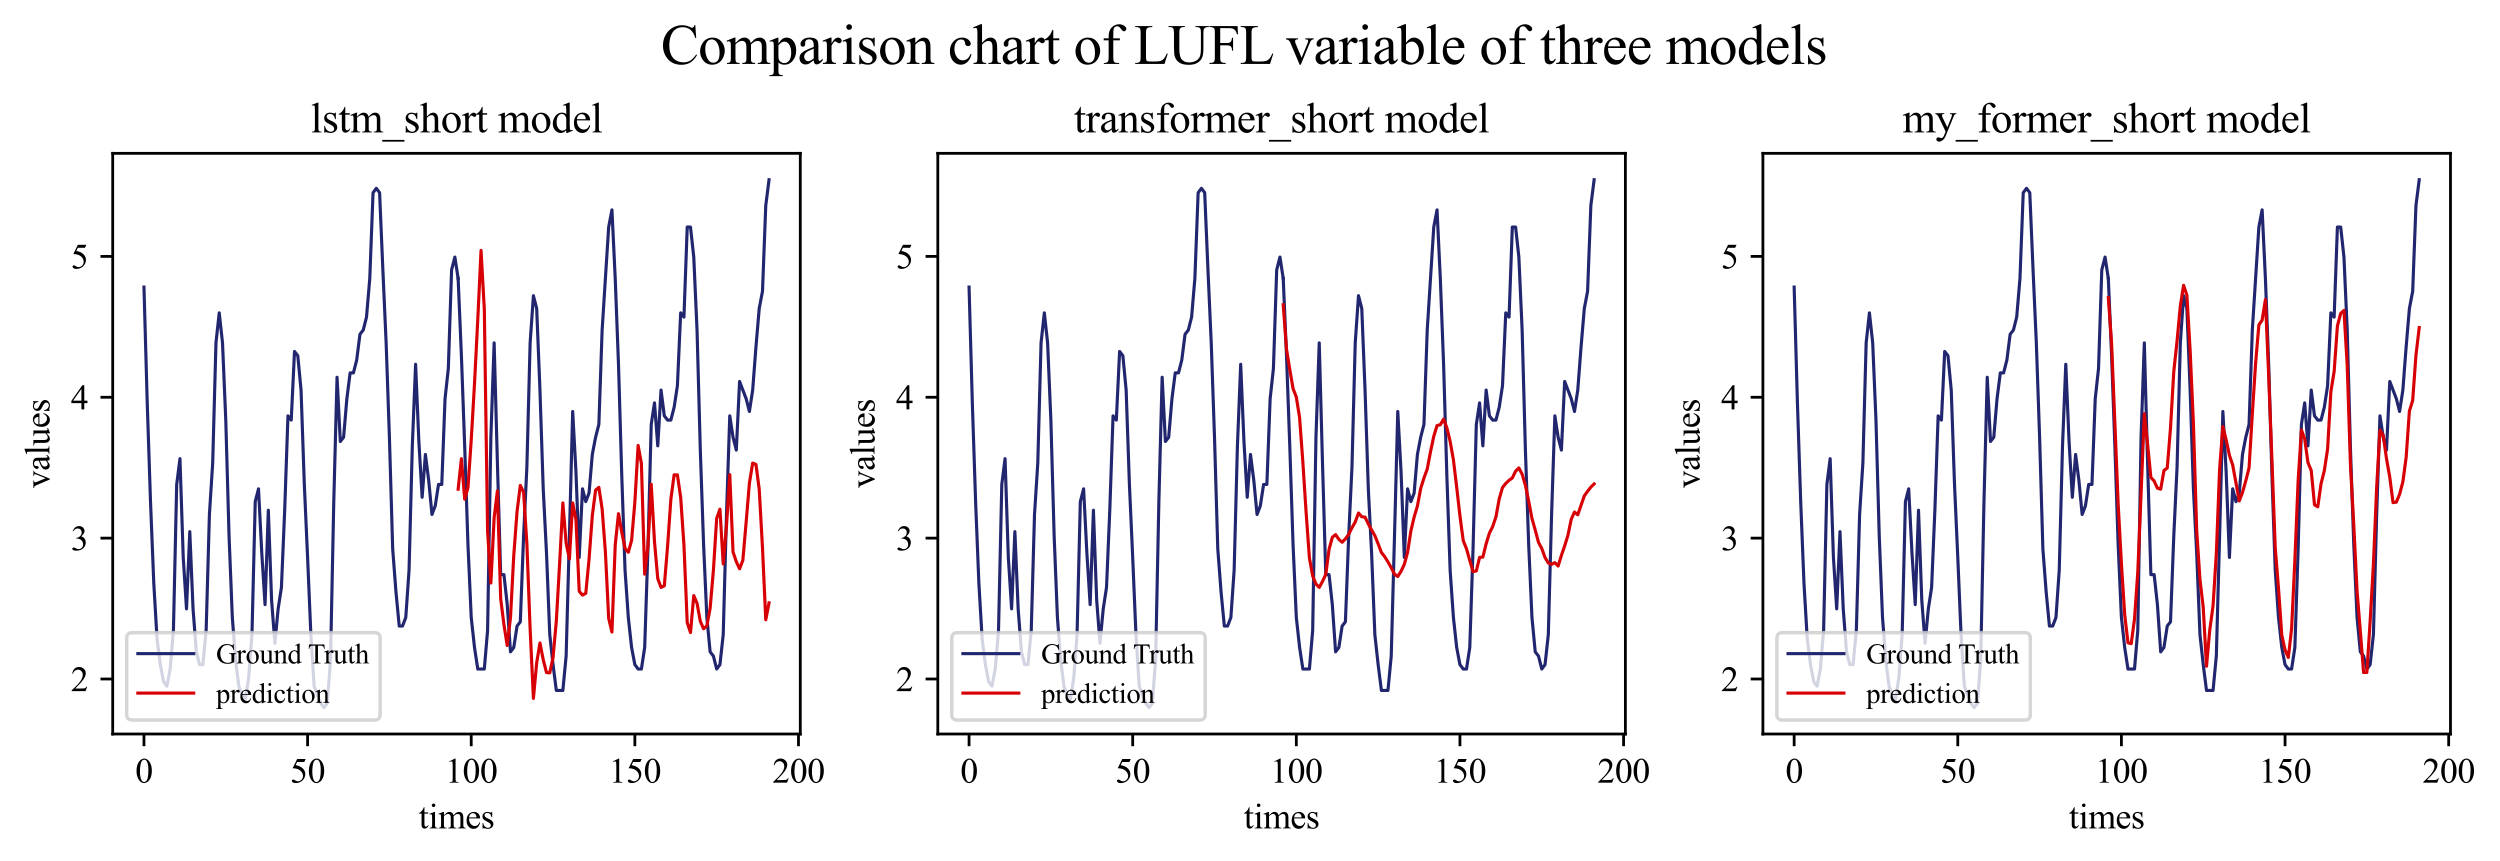 <?xml version="1.0" encoding="utf-8" standalone="no"?>
<!DOCTYPE svg PUBLIC "-//W3C//DTD SVG 1.1//EN"
  "http://www.w3.org/Graphics/SVG/1.1/DTD/svg11.dtd">
<svg xmlns:xlink="http://www.w3.org/1999/xlink" width="716.067pt" height="246.606pt" viewBox="0 0 716.067 246.606" xmlns="http://www.w3.org/2000/svg" version="1.1">
 <defs>
  <style type="text/css">*{stroke-linejoin: round; stroke-linecap: butt}</style>
 </defs>
 <g id="figure_1">
  <g id="patch_1">
   <path d="M 0 246.606 
L 716.067 246.606 
L 716.067 0 
L 0 0 
z
" style="fill: #ffffff"/>
  </g>
  <g id="axes_1">
   <g id="patch_2">
    <path d="M 32.283 210.24 
L 229.224 210.24 
L 229.224 43.92 
L 32.283 43.92 
z
" style="fill: #ffffff"/>
   </g>
   <g id="matplotlib.axis_1">
    <g id="xtick_1">
     <g id="line2d_1">
      <defs>
       <path id="m228520dbf3" d="M 0 0 
L 0 3.5 
" style="stroke: #000000; stroke-width: 0.8"/>
      </defs>
      <g>
       <use xlink:href="#m228520dbf3" x="41.235" y="210.24" style="stroke: #000000; stroke-width: 0.8"/>
      </g>
     </g>
     <g id="text_1">
      <!-- 0 -->
      <g transform="translate(38.735 224.184) scale(0.1 -0.1)">
       <defs>
        <path id="TimesNewRomanPSMT-30" d="M 231 2094 
Q 231 2819 450 3342 
Q 669 3866 1031 4122 
Q 1313 4325 1613 4325 
Q 2100 4325 2488 3828 
Q 2972 3213 2972 2159 
Q 2972 1422 2759 906 
Q 2547 391 2217 158 
Q 1888 -75 1581 -75 
Q 975 -75 572 641 
Q 231 1244 231 2094 
z
M 844 2016 
Q 844 1141 1059 588 
Q 1238 122 1591 122 
Q 1759 122 1940 273 
Q 2122 425 2216 781 
Q 2359 1319 2359 2297 
Q 2359 3022 2209 3506 
Q 2097 3866 1919 4016 
Q 1791 4119 1609 4119 
Q 1397 4119 1231 3928 
Q 1006 3669 925 3112 
Q 844 2556 844 2016 
z
" transform="scale(0.016)"/>
       </defs>
       <use xlink:href="#TimesNewRomanPSMT-30"/>
      </g>
     </g>
    </g>
    <g id="xtick_2">
     <g id="line2d_2">
      <g>
       <use xlink:href="#m228520dbf3" x="88.103" y="210.24" style="stroke: #000000; stroke-width: 0.8"/>
      </g>
     </g>
     <g id="text_2">
      <!-- 50 -->
      <g transform="translate(83.103 224.184) scale(0.1 -0.1)">
       <defs>
        <path id="TimesNewRomanPSMT-35" d="M 2778 4238 
L 2534 3706 
L 1259 3706 
L 981 3138 
Q 1809 3016 2294 2522 
Q 2709 2097 2709 1522 
Q 2709 1188 2573 903 
Q 2438 619 2231 419 
Q 2025 219 1772 97 
Q 1413 -75 1034 -75 
Q 653 -75 479 54 
Q 306 184 306 341 
Q 306 428 378 495 
Q 450 563 559 563 
Q 641 563 702 538 
Q 763 513 909 409 
Q 1144 247 1384 247 
Q 1750 247 2026 523 
Q 2303 800 2303 1197 
Q 2303 1581 2056 1914 
Q 1809 2247 1375 2428 
Q 1034 2569 447 2591 
L 1259 4238 
L 2778 4238 
z
" transform="scale(0.016)"/>
       </defs>
       <use xlink:href="#TimesNewRomanPSMT-35"/>
       <use xlink:href="#TimesNewRomanPSMT-30" x="50"/>
      </g>
     </g>
    </g>
    <g id="xtick_3">
     <g id="line2d_3">
      <g>
       <use xlink:href="#m228520dbf3" x="134.972" y="210.24" style="stroke: #000000; stroke-width: 0.8"/>
      </g>
     </g>
     <g id="text_3">
      <!-- 100 -->
      <g transform="translate(127.472 224.184) scale(0.1 -0.1)">
       <defs>
        <path id="TimesNewRomanPSMT-31" d="M 750 3822 
L 1781 4325 
L 1884 4325 
L 1884 747 
Q 1884 391 1914 303 
Q 1944 216 2037 169 
Q 2131 122 2419 116 
L 2419 0 
L 825 0 
L 825 116 
Q 1125 122 1212 167 
Q 1300 213 1334 289 
Q 1369 366 1369 747 
L 1369 3034 
Q 1369 3497 1338 3628 
Q 1316 3728 1258 3775 
Q 1200 3822 1119 3822 
Q 1003 3822 797 3725 
L 750 3822 
z
" transform="scale(0.016)"/>
       </defs>
       <use xlink:href="#TimesNewRomanPSMT-31"/>
       <use xlink:href="#TimesNewRomanPSMT-30" x="50"/>
       <use xlink:href="#TimesNewRomanPSMT-30" x="100"/>
      </g>
     </g>
    </g>
    <g id="xtick_4">
     <g id="line2d_4">
      <g>
       <use xlink:href="#m228520dbf3" x="181.84" y="210.24" style="stroke: #000000; stroke-width: 0.8"/>
      </g>
     </g>
     <g id="text_4">
      <!-- 150 -->
      <g transform="translate(174.34 224.184) scale(0.1 -0.1)">
       <use xlink:href="#TimesNewRomanPSMT-31"/>
       <use xlink:href="#TimesNewRomanPSMT-35" x="50"/>
       <use xlink:href="#TimesNewRomanPSMT-30" x="100"/>
      </g>
     </g>
    </g>
    <g id="xtick_5">
     <g id="line2d_5">
      <g>
       <use xlink:href="#m228520dbf3" x="228.708" y="210.24" style="stroke: #000000; stroke-width: 0.8"/>
      </g>
     </g>
     <g id="text_5">
      <!-- 200 -->
      <g transform="translate(221.208 224.184) scale(0.1 -0.1)">
       <defs>
        <path id="TimesNewRomanPSMT-32" d="M 2934 816 
L 2638 0 
L 138 0 
L 138 116 
Q 1241 1122 1691 1759 
Q 2141 2397 2141 2925 
Q 2141 3328 1894 3587 
Q 1647 3847 1303 3847 
Q 991 3847 742 3664 
Q 494 3481 375 3128 
L 259 3128 
Q 338 3706 661 4015 
Q 984 4325 1469 4325 
Q 1984 4325 2329 3994 
Q 2675 3663 2675 3213 
Q 2675 2891 2525 2569 
Q 2294 2063 1775 1497 
Q 997 647 803 472 
L 1909 472 
Q 2247 472 2383 497 
Q 2519 522 2628 598 
Q 2738 675 2819 816 
L 2934 816 
z
" transform="scale(0.016)"/>
       </defs>
       <use xlink:href="#TimesNewRomanPSMT-32"/>
       <use xlink:href="#TimesNewRomanPSMT-30" x="50"/>
       <use xlink:href="#TimesNewRomanPSMT-30" x="100"/>
      </g>
     </g>
    </g>
    <g id="text_6">
     <!-- times -->
     <g transform="translate(119.921 237.267) scale(0.1 -0.1)">
      <defs>
       <path id="TimesNewRomanPSMT-74" d="M 1031 3803 
L 1031 2863 
L 1700 2863 
L 1700 2644 
L 1031 2644 
L 1031 788 
Q 1031 509 1111 412 
Q 1191 316 1316 316 
Q 1419 316 1516 380 
Q 1613 444 1666 569 
L 1788 569 
Q 1678 263 1478 108 
Q 1278 -47 1066 -47 
Q 922 -47 784 33 
Q 647 113 581 261 
Q 516 409 516 719 
L 516 2644 
L 63 2644 
L 63 2747 
Q 234 2816 414 2980 
Q 594 3144 734 3369 
Q 806 3488 934 3803 
L 1031 3803 
z
" transform="scale(0.016)"/>
       <path id="TimesNewRomanPSMT-69" d="M 928 4444 
Q 1059 4444 1151 4351 
Q 1244 4259 1244 4128 
Q 1244 3997 1151 3903 
Q 1059 3809 928 3809 
Q 797 3809 703 3903 
Q 609 3997 609 4128 
Q 609 4259 701 4351 
Q 794 4444 928 4444 
z
M 1188 2947 
L 1188 647 
Q 1188 378 1227 289 
Q 1266 200 1342 156 
Q 1419 113 1622 113 
L 1622 0 
L 231 0 
L 231 113 
Q 441 113 512 153 
Q 584 194 626 287 
Q 669 381 669 647 
L 669 1750 
Q 669 2216 641 2353 
Q 619 2453 572 2492 
Q 525 2531 444 2531 
Q 356 2531 231 2484 
L 188 2597 
L 1050 2947 
L 1188 2947 
z
" transform="scale(0.016)"/>
       <path id="TimesNewRomanPSMT-6d" d="M 1050 2338 
Q 1363 2650 1419 2697 
Q 1559 2816 1721 2881 
Q 1884 2947 2044 2947 
Q 2313 2947 2506 2790 
Q 2700 2634 2766 2338 
Q 3088 2713 3309 2830 
Q 3531 2947 3766 2947 
Q 3994 2947 4170 2830 
Q 4347 2713 4450 2447 
Q 4519 2266 4519 1878 
L 4519 647 
Q 4519 378 4559 278 
Q 4591 209 4675 161 
Q 4759 113 4950 113 
L 4950 0 
L 3538 0 
L 3538 113 
L 3597 113 
Q 3781 113 3884 184 
Q 3956 234 3988 344 
Q 4000 397 4000 647 
L 4000 1878 
Q 4000 2228 3916 2372 
Q 3794 2572 3525 2572 
Q 3359 2572 3192 2489 
Q 3025 2406 2788 2181 
L 2781 2147 
L 2788 2013 
L 2788 647 
Q 2788 353 2820 281 
Q 2853 209 2943 161 
Q 3034 113 3253 113 
L 3253 0 
L 1806 0 
L 1806 113 
Q 2044 113 2133 169 
Q 2222 225 2256 338 
Q 2272 391 2272 647 
L 2272 1878 
Q 2272 2228 2169 2381 
Q 2031 2581 1784 2581 
Q 1616 2581 1450 2491 
Q 1191 2353 1050 2181 
L 1050 647 
Q 1050 366 1089 281 
Q 1128 197 1204 155 
Q 1281 113 1516 113 
L 1516 0 
L 100 0 
L 100 113 
Q 297 113 375 155 
Q 453 197 493 289 
Q 534 381 534 647 
L 534 1741 
Q 534 2213 506 2350 
Q 484 2453 437 2492 
Q 391 2531 309 2531 
Q 222 2531 100 2484 
L 53 2597 
L 916 2947 
L 1050 2947 
L 1050 2338 
z
" transform="scale(0.016)"/>
       <path id="TimesNewRomanPSMT-65" d="M 681 1784 
Q 678 1147 991 784 
Q 1303 422 1725 422 
Q 2006 422 2214 576 
Q 2422 731 2563 1106 
L 2659 1044 
Q 2594 616 2278 264 
Q 1963 -88 1488 -88 
Q 972 -88 605 314 
Q 238 716 238 1394 
Q 238 2128 614 2539 
Q 991 2950 1559 2950 
Q 2041 2950 2350 2633 
Q 2659 2316 2659 1784 
L 681 1784 
z
M 681 1966 
L 2006 1966 
Q 1991 2241 1941 2353 
Q 1863 2528 1708 2628 
Q 1553 2728 1384 2728 
Q 1125 2728 920 2526 
Q 716 2325 681 1966 
z
" transform="scale(0.016)"/>
       <path id="TimesNewRomanPSMT-73" d="M 2050 2947 
L 2050 1972 
L 1947 1972 
Q 1828 2431 1642 2597 
Q 1456 2763 1169 2763 
Q 950 2763 815 2647 
Q 681 2531 681 2391 
Q 681 2216 781 2091 
Q 878 1963 1175 1819 
L 1631 1597 
Q 2266 1288 2266 781 
Q 2266 391 1970 151 
Q 1675 -88 1309 -88 
Q 1047 -88 709 6 
Q 606 38 541 38 
Q 469 38 428 -44 
L 325 -44 
L 325 978 
L 428 978 
Q 516 541 762 319 
Q 1009 97 1316 97 
Q 1531 97 1667 223 
Q 1803 350 1803 528 
Q 1803 744 1651 891 
Q 1500 1038 1047 1263 
Q 594 1488 453 1669 
Q 313 1847 313 2119 
Q 313 2472 555 2709 
Q 797 2947 1181 2947 
Q 1350 2947 1591 2875 
Q 1750 2828 1803 2828 
Q 1853 2828 1881 2850 
Q 1909 2872 1947 2947 
L 2050 2947 
z
" transform="scale(0.016)"/>
      </defs>
      <use xlink:href="#TimesNewRomanPSMT-74"/>
      <use xlink:href="#TimesNewRomanPSMT-69" x="27.783"/>
      <use xlink:href="#TimesNewRomanPSMT-6d" x="55.566"/>
      <use xlink:href="#TimesNewRomanPSMT-65" x="133.35"/>
      <use xlink:href="#TimesNewRomanPSMT-73" x="177.734"/>
     </g>
    </g>
   </g>
   <g id="matplotlib.axis_2">
    <g id="ytick_1">
     <g id="line2d_6">
      <defs>
       <path id="mcde36bc9d9" d="M 0 0 
L -3.5 0 
" style="stroke: #000000; stroke-width: 0.8"/>
      </defs>
      <g>
       <use xlink:href="#mcde36bc9d9" x="32.283" y="194.488" style="stroke: #000000; stroke-width: 0.8"/>
      </g>
     </g>
     <g id="text_7">
      <!-- 2 -->
      <g transform="translate(20.283 197.96) scale(0.1 -0.1)">
       <use xlink:href="#TimesNewRomanPSMT-32"/>
      </g>
     </g>
    </g>
    <g id="ytick_2">
     <g id="line2d_7">
      <g>
       <use xlink:href="#mcde36bc9d9" x="32.283" y="154.136" style="stroke: #000000; stroke-width: 0.8"/>
      </g>
     </g>
     <g id="text_8">
      <!-- 3 -->
      <g transform="translate(20.283 157.608) scale(0.1 -0.1)">
       <defs>
        <path id="TimesNewRomanPSMT-33" d="M 325 3431 
Q 506 3859 782 4092 
Q 1059 4325 1472 4325 
Q 1981 4325 2253 3994 
Q 2459 3747 2459 3466 
Q 2459 3003 1878 2509 
Q 2269 2356 2469 2072 
Q 2669 1788 2669 1403 
Q 2669 853 2319 450 
Q 1863 -75 997 -75 
Q 569 -75 414 31 
Q 259 138 259 259 
Q 259 350 332 419 
Q 406 488 509 488 
Q 588 488 669 463 
Q 722 447 909 348 
Q 1097 250 1169 231 
Q 1284 197 1416 197 
Q 1734 197 1970 444 
Q 2206 691 2206 1028 
Q 2206 1275 2097 1509 
Q 2016 1684 1919 1775 
Q 1784 1900 1550 2001 
Q 1316 2103 1072 2103 
L 972 2103 
L 972 2197 
Q 1219 2228 1467 2375 
Q 1716 2522 1828 2728 
Q 1941 2934 1941 3181 
Q 1941 3503 1739 3701 
Q 1538 3900 1238 3900 
Q 753 3900 428 3381 
L 325 3431 
z
" transform="scale(0.016)"/>
       </defs>
       <use xlink:href="#TimesNewRomanPSMT-33"/>
      </g>
     </g>
    </g>
    <g id="ytick_3">
     <g id="line2d_8">
      <g>
       <use xlink:href="#mcde36bc9d9" x="32.283" y="113.784" style="stroke: #000000; stroke-width: 0.8"/>
      </g>
     </g>
     <g id="text_9">
      <!-- 4 -->
      <g transform="translate(20.283 117.256) scale(0.1 -0.1)">
       <defs>
        <path id="TimesNewRomanPSMT-34" d="M 2978 1563 
L 2978 1119 
L 2409 1119 
L 2409 0 
L 1894 0 
L 1894 1119 
L 100 1119 
L 100 1519 
L 2066 4325 
L 2409 4325 
L 2409 1563 
L 2978 1563 
z
M 1894 1563 
L 1894 3666 
L 406 1563 
L 1894 1563 
z
" transform="scale(0.016)"/>
       </defs>
       <use xlink:href="#TimesNewRomanPSMT-34"/>
      </g>
     </g>
    </g>
    <g id="ytick_4">
     <g id="line2d_9">
      <g>
       <use xlink:href="#mcde36bc9d9" x="32.283" y="73.432" style="stroke: #000000; stroke-width: 0.8"/>
      </g>
     </g>
     <g id="text_10">
      <!-- 5 -->
      <g transform="translate(20.283 76.904) scale(0.1 -0.1)">
       <use xlink:href="#TimesNewRomanPSMT-35"/>
      </g>
     </g>
    </g>
    <g id="text_11">
     <!-- values -->
     <g transform="translate(14.144 139.854) rotate(-90) scale(0.1 -0.1)">
      <defs>
       <path id="TimesNewRomanPSMT-76" d="M 53 2863 
L 1400 2863 
L 1400 2747 
L 1313 2747 
Q 1191 2747 1127 2687 
Q 1063 2628 1063 2528 
Q 1063 2419 1128 2269 
L 1794 688 
L 2463 2328 
Q 2534 2503 2534 2594 
Q 2534 2638 2509 2666 
Q 2475 2713 2422 2730 
Q 2369 2747 2206 2747 
L 2206 2863 
L 3141 2863 
L 3141 2747 
Q 2978 2734 2916 2681 
Q 2806 2588 2719 2369 
L 1703 -88 
L 1575 -88 
L 553 2328 
Q 484 2497 421 2570 
Q 359 2644 263 2694 
Q 209 2722 53 2747 
L 53 2863 
z
" transform="scale(0.016)"/>
       <path id="TimesNewRomanPSMT-61" d="M 1822 413 
Q 1381 72 1269 19 
Q 1100 -59 909 -59 
Q 613 -59 420 144 
Q 228 347 228 678 
Q 228 888 322 1041 
Q 450 1253 767 1440 
Q 1084 1628 1822 1897 
L 1822 2009 
Q 1822 2438 1686 2597 
Q 1550 2756 1291 2756 
Q 1094 2756 978 2650 
Q 859 2544 859 2406 
L 866 2225 
Q 866 2081 792 2003 
Q 719 1925 600 1925 
Q 484 1925 411 2006 
Q 338 2088 338 2228 
Q 338 2497 613 2722 
Q 888 2947 1384 2947 
Q 1766 2947 2009 2819 
Q 2194 2722 2281 2516 
Q 2338 2381 2338 1966 
L 2338 994 
Q 2338 584 2353 492 
Q 2369 400 2405 369 
Q 2441 338 2488 338 
Q 2538 338 2575 359 
Q 2641 400 2828 588 
L 2828 413 
Q 2478 -56 2159 -56 
Q 2006 -56 1915 50 
Q 1825 156 1822 413 
z
M 1822 616 
L 1822 1706 
Q 1350 1519 1213 1441 
Q 966 1303 859 1153 
Q 753 1003 753 825 
Q 753 600 887 451 
Q 1022 303 1197 303 
Q 1434 303 1822 616 
z
" transform="scale(0.016)"/>
       <path id="TimesNewRomanPSMT-6c" d="M 1184 4444 
L 1184 647 
Q 1184 378 1223 290 
Q 1263 203 1344 158 
Q 1425 113 1647 113 
L 1647 0 
L 244 0 
L 244 113 
Q 441 113 512 153 
Q 584 194 625 287 
Q 666 381 666 647 
L 666 3247 
Q 666 3731 644 3842 
Q 622 3953 573 3993 
Q 525 4034 450 4034 
Q 369 4034 244 3984 
L 191 4094 
L 1044 4444 
L 1184 4444 
z
" transform="scale(0.016)"/>
       <path id="TimesNewRomanPSMT-75" d="M 2709 2863 
L 2709 1128 
Q 2709 631 2732 520 
Q 2756 409 2807 365 
Q 2859 322 2928 322 
Q 3025 322 3147 375 
L 3191 266 
L 2334 -88 
L 2194 -88 
L 2194 519 
Q 1825 119 1631 15 
Q 1438 -88 1222 -88 
Q 981 -88 804 51 
Q 628 191 559 409 
Q 491 628 491 1028 
L 491 2306 
Q 491 2509 447 2587 
Q 403 2666 317 2708 
Q 231 2750 6 2747 
L 6 2863 
L 1009 2863 
L 1009 947 
Q 1009 547 1148 422 
Q 1288 297 1484 297 
Q 1619 297 1789 381 
Q 1959 466 2194 703 
L 2194 2325 
Q 2194 2569 2105 2655 
Q 2016 2741 1734 2747 
L 1734 2863 
L 2709 2863 
z
" transform="scale(0.016)"/>
      </defs>
      <use xlink:href="#TimesNewRomanPSMT-76"/>
      <use xlink:href="#TimesNewRomanPSMT-61" x="50"/>
      <use xlink:href="#TimesNewRomanPSMT-6c" x="94.385"/>
      <use xlink:href="#TimesNewRomanPSMT-75" x="122.168"/>
      <use xlink:href="#TimesNewRomanPSMT-65" x="172.168"/>
      <use xlink:href="#TimesNewRomanPSMT-73" x="216.553"/>
     </g>
    </g>
   </g>
   <g id="line2d_10">
    <path d="M 41.235 82.228 
L 42.172 115.398 
L 43.109 143.685 
L 44.047 167.049 
L 44.984 183.028 
L 45.922 190.373 
L 46.859 195.296 
L 47.796 196.546 
L 48.734 191.623 
L 49.671 180.567 
L 50.608 138.762 
L 51.546 131.378 
L 52.483 159.664 
L 53.42 174.393 
L 54.358 152.28 
L 55.295 174.393 
L 56.233 186.7 
L 57.17 190.373 
L 58.107 190.373 
L 59.045 180.567 
L 59.982 147.357 
L 60.919 132.628 
L 61.857 98.208 
L 62.794 89.613 
L 63.732 98.208 
L 64.669 120.321 
L 65.606 153.531 
L 66.544 176.855 
L 67.481 189.162 
L 68.418 196.546 
L 69.356 199.008 
L 70.293 200.219 
L 71.23 194.085 
L 72.168 181.778 
L 73.105 143.685 
L 74.043 140.013 
L 74.98 158.414 
L 75.917 173.182 
L 76.855 146.146 
L 77.792 171.932 
L 78.729 184.239 
L 79.667 174.393 
L 80.604 168.26 
L 81.542 146.146 
L 82.479 119.11 
L 83.416 120.321 
L 84.354 100.669 
L 85.291 101.88 
L 86.228 111.726 
L 87.166 138.762 
L 88.103 159.664 
L 89.04 181.778 
L 89.978 196.546 
L 90.915 199.008 
L 91.853 201.429 
L 92.79 202.68 
L 93.727 201.429 
L 94.665 189.162 
L 95.602 143.685 
L 96.539 108.054 
L 97.477 126.455 
L 98.414 125.244 
L 99.352 114.187 
L 100.289 106.803 
L 101.226 106.803 
L 102.164 103.131 
L 103.101 95.746 
L 104.038 94.536 
L 104.976 90.823 
L 105.913 79.767 
L 106.85 55.192 
L 107.788 53.942 
L 108.725 55.192 
L 109.663 77.305 
L 110.6 98.208 
L 111.537 125.244 
L 112.475 157.203 
L 113.412 169.51 
L 114.349 179.316 
L 115.287 179.316 
L 116.224 176.855 
L 117.162 163.337 
L 118.099 127.705 
L 119.036 104.341 
L 119.974 126.455 
L 120.911 142.434 
L 121.848 130.167 
L 122.786 137.551 
L 123.723 147.357 
L 124.661 144.896 
L 125.598 138.762 
L 126.535 138.762 
L 127.473 114.187 
L 128.41 105.592 
L 129.347 77.305 
L 130.285 73.633 
L 131.222 79.767 
" clip-path="url(#pe581efc1d0)" style="fill: none; stroke: #21266e; stroke-width: 0.9; stroke-linecap: square"/>
   </g>
   <g id="line2d_11">
    <path d="M 131.222 79.767 
L 132.159 101.88 
L 133.097 127.705 
L 134.034 155.952 
L 134.972 176.855 
L 135.909 185.45 
L 136.846 191.623 
L 137.784 191.623 
L 138.721 191.623 
L 139.658 180.567 
L 140.596 125.244 
L 141.533 98.208 
L 142.471 132.628 
L 143.408 164.587 
L 144.345 164.587 
L 145.283 173.182 
L 146.22 186.7 
L 147.157 185.45 
L 148.095 179.316 
L 149.032 178.105 
L 149.969 153.531 
L 150.907 133.839 
L 151.844 98.208 
L 152.782 84.69 
L 153.719 88.362 
L 154.656 111.726 
L 155.594 140.013 
L 156.531 158.414 
L 157.468 181.778 
L 158.406 190.373 
L 159.343 197.757 
L 160.281 197.757 
L 161.218 197.757 
L 162.155 187.911 
L 163.093 153.531 
L 164.03 117.86 
L 164.967 135.09 
L 165.905 159.664 
L 166.842 140.013 
L 167.779 143.685 
L 168.717 141.223 
L 169.654 130.167 
L 170.592 125.244 
L 171.529 121.572 
L 172.466 94.536 
L 173.404 79.767 
L 174.341 65.038 
L 175.278 60.115 
L 176.216 79.767 
L 177.153 104.341 
L 178.091 136.301 
L 179.028 163.337 
L 179.965 176.855 
L 180.903 185.45 
L 181.84 190.373 
L 182.777 191.623 
L 183.715 191.623 
L 184.652 185.45 
L 185.589 157.203 
L 186.527 121.572 
L 187.464 115.398 
L 188.402 127.705 
L 189.339 111.726 
L 190.276 119.11 
L 191.214 120.321 
L 192.151 120.321 
L 193.088 116.649 
L 194.026 110.475 
L 194.963 89.613 
L 195.901 90.823 
L 196.838 65.038 
L 197.775 65.038 
L 198.713 73.633 
L 199.65 94.536 
L 200.587 128.916 
L 201.525 155.952 
L 202.462 176.855 
L 203.399 186.7 
L 204.337 187.911 
L 205.274 191.623 
L 206.212 190.373 
L 207.149 181.778 
L 208.086 147.357 
L 209.024 119.11 
L 209.961 125.244 
L 210.898 128.916 
L 211.836 109.264 
L 212.773 111.726 
L 213.711 114.187 
L 214.648 117.86 
L 215.585 111.726 
L 216.523 99.419 
L 217.46 88.362 
L 218.397 83.439 
L 219.335 58.864 
L 220.272 51.48 
" clip-path="url(#pe581efc1d0)" style="fill: none; stroke: #21266e; stroke-width: 0.9; stroke-linecap: square"/>
   </g>
   <g id="line2d_12">
    <path d="M 131.222 140.13 
L 132.159 131.376 
L 133.097 142.98 
L 134.034 139.713 
L 134.972 126.077 
L 135.909 109.938 
L 136.846 91.563 
L 137.784 71.722 
L 138.721 88.591 
L 139.658 152.109 
L 140.596 166.989 
L 141.533 148.337 
L 142.471 140.58 
L 143.408 171.491 
L 144.345 178.944 
L 145.283 184.892 
L 146.22 176.824 
L 147.157 159.089 
L 148.095 146.527 
L 149.032 139.043 
L 149.969 140.978 
L 150.907 155.674 
L 151.844 180.166 
L 152.782 200.039 
L 153.719 189.855 
L 154.656 184.156 
L 155.594 188.967 
L 156.531 192.64 
L 157.468 192.724 
L 158.406 188.326 
L 159.343 177.919 
L 160.281 161.562 
L 161.218 144.063 
L 162.155 155.574 
L 163.093 160.069 
L 164.03 144.065 
L 164.967 148.787 
L 165.905 169.362 
L 166.842 170.449 
L 167.779 169.955 
L 168.717 160.196 
L 169.654 147.657 
L 170.592 140.413 
L 171.529 139.588 
L 172.466 145.782 
L 173.404 158.12 
L 174.341 177.116 
L 175.278 181.032 
L 176.216 156.073 
L 177.153 147.145 
L 178.091 152.479 
L 179.028 157.029 
L 179.965 158.19 
L 180.903 154.791 
L 181.84 143.856 
L 182.777 127.594 
L 183.715 132.775 
L 184.652 164.451 
L 185.589 156.455 
L 186.527 138.707 
L 187.464 155.163 
L 188.402 165.719 
L 189.339 168.245 
L 190.276 167.798 
L 191.214 156.45 
L 192.151 143.021 
L 193.088 136.009 
L 194.026 136.027 
L 194.963 142.482 
L 195.901 156.161 
L 196.838 178.311 
L 197.775 181.179 
L 198.713 170.601 
L 199.65 172.806 
L 200.587 177.955 
L 201.525 180.094 
L 202.462 179.258 
L 203.399 174.218 
L 204.337 163.346 
L 205.274 148.483 
L 206.212 145.843 
L 207.149 161.535 
L 208.086 150.617 
L 209.024 135.961 
L 209.961 158.085 
L 210.898 160.881 
L 211.836 162.919 
L 212.773 160.486 
L 213.711 149.614 
L 214.648 138.41 
L 215.585 132.642 
L 216.523 133.011 
L 217.46 140.109 
L 218.397 156.907 
L 219.335 177.512 
L 220.272 172.672 
" clip-path="url(#pe581efc1d0)" style="fill: none; stroke: #d70005; stroke-width: 0.9; stroke-linecap: square"/>
   </g>
   <g id="patch_3">
    <path d="M 32.283 210.24 
L 32.283 43.92 
" style="fill: none; stroke: #000000; stroke-width: 0.8; stroke-linejoin: miter; stroke-linecap: square"/>
   </g>
   <g id="patch_4">
    <path d="M 229.224 210.24 
L 229.224 43.92 
" style="fill: none; stroke: #000000; stroke-width: 0.8; stroke-linejoin: miter; stroke-linecap: square"/>
   </g>
   <g id="patch_5">
    <path d="M 32.283 210.24 
L 229.224 210.24 
" style="fill: none; stroke: #000000; stroke-width: 0.8; stroke-linejoin: miter; stroke-linecap: square"/>
   </g>
   <g id="patch_6">
    <path d="M 32.283 43.92 
L 229.224 43.92 
" style="fill: none; stroke: #000000; stroke-width: 0.8; stroke-linejoin: miter; stroke-linecap: square"/>
   </g>
   <g id="text_12">
    <!-- lstm_short model -->
    <g transform="translate(88.92 37.92) scale(0.12 -0.12)">
     <defs>
      <path id="TimesNewRomanPSMT-5f" d="M 3256 -1381 
L -53 -1381 
L -53 -1119 
L 3256 -1119 
L 3256 -1381 
z
" transform="scale(0.016)"/>
      <path id="TimesNewRomanPSMT-68" d="M 1041 4444 
L 1041 2350 
Q 1388 2731 1591 2839 
Q 1794 2947 1997 2947 
Q 2241 2947 2416 2812 
Q 2591 2678 2675 2391 
Q 2734 2191 2734 1659 
L 2734 647 
Q 2734 375 2778 275 
Q 2809 200 2884 156 
Q 2959 113 3159 113 
L 3159 0 
L 1753 0 
L 1753 113 
L 1819 113 
Q 2019 113 2097 173 
Q 2175 234 2206 353 
Q 2216 403 2216 647 
L 2216 1659 
Q 2216 2128 2167 2275 
Q 2119 2422 2012 2495 
Q 1906 2569 1756 2569 
Q 1603 2569 1437 2487 
Q 1272 2406 1041 2159 
L 1041 647 
Q 1041 353 1073 281 
Q 1106 209 1195 161 
Q 1284 113 1503 113 
L 1503 0 
L 84 0 
L 84 113 
Q 275 113 384 172 
Q 447 203 484 290 
Q 522 378 522 647 
L 522 3238 
Q 522 3728 498 3840 
Q 475 3953 426 3993 
Q 378 4034 297 4034 
Q 231 4034 84 3984 
L 41 4094 
L 897 4444 
L 1041 4444 
z
" transform="scale(0.016)"/>
      <path id="TimesNewRomanPSMT-6f" d="M 1600 2947 
Q 2250 2947 2644 2453 
Q 2978 2031 2978 1484 
Q 2978 1100 2793 706 
Q 2609 313 2286 112 
Q 1963 -88 1566 -88 
Q 919 -88 538 428 
Q 216 863 216 1403 
Q 216 1797 411 2186 
Q 606 2575 925 2761 
Q 1244 2947 1600 2947 
z
M 1503 2744 
Q 1338 2744 1170 2645 
Q 1003 2547 900 2300 
Q 797 2053 797 1666 
Q 797 1041 1045 587 
Q 1294 134 1700 134 
Q 2003 134 2200 384 
Q 2397 634 2397 1244 
Q 2397 2006 2069 2444 
Q 1847 2744 1503 2744 
z
" transform="scale(0.016)"/>
      <path id="TimesNewRomanPSMT-72" d="M 1038 2947 
L 1038 2303 
Q 1397 2947 1775 2947 
Q 1947 2947 2059 2842 
Q 2172 2738 2172 2600 
Q 2172 2478 2090 2393 
Q 2009 2309 1897 2309 
Q 1788 2309 1652 2417 
Q 1516 2525 1450 2525 
Q 1394 2525 1328 2463 
Q 1188 2334 1038 2041 
L 1038 669 
Q 1038 431 1097 309 
Q 1138 225 1241 169 
Q 1344 113 1538 113 
L 1538 0 
L 72 0 
L 72 113 
Q 291 113 397 181 
Q 475 231 506 341 
Q 522 394 522 644 
L 522 1753 
Q 522 2253 501 2348 
Q 481 2444 426 2487 
Q 372 2531 291 2531 
Q 194 2531 72 2484 
L 41 2597 
L 906 2947 
L 1038 2947 
z
" transform="scale(0.016)"/>
      <path id="TimesNewRomanPSMT-20" transform="scale(0.016)"/>
      <path id="TimesNewRomanPSMT-64" d="M 2222 322 
Q 2013 103 1813 7 
Q 1613 -88 1381 -88 
Q 913 -88 563 304 
Q 213 697 213 1313 
Q 213 1928 600 2439 
Q 988 2950 1597 2950 
Q 1975 2950 2222 2709 
L 2222 3238 
Q 2222 3728 2198 3840 
Q 2175 3953 2125 3993 
Q 2075 4034 2000 4034 
Q 1919 4034 1784 3984 
L 1744 4094 
L 2597 4444 
L 2738 4444 
L 2738 1134 
Q 2738 631 2761 520 
Q 2784 409 2836 365 
Q 2888 322 2956 322 
Q 3041 322 3181 375 
L 3216 266 
L 2366 -88 
L 2222 -88 
L 2222 322 
z
M 2222 541 
L 2222 2016 
Q 2203 2228 2109 2403 
Q 2016 2578 1861 2667 
Q 1706 2756 1559 2756 
Q 1284 2756 1069 2509 
Q 784 2184 784 1559 
Q 784 928 1059 592 
Q 1334 256 1672 256 
Q 1956 256 2222 541 
z
" transform="scale(0.016)"/>
     </defs>
     <use xlink:href="#TimesNewRomanPSMT-6c"/>
     <use xlink:href="#TimesNewRomanPSMT-73" x="27.783"/>
     <use xlink:href="#TimesNewRomanPSMT-74" x="66.699"/>
     <use xlink:href="#TimesNewRomanPSMT-6d" x="94.482"/>
     <use xlink:href="#TimesNewRomanPSMT-5f" x="172.266"/>
     <use xlink:href="#TimesNewRomanPSMT-73" x="222.266"/>
     <use xlink:href="#TimesNewRomanPSMT-68" x="261.182"/>
     <use xlink:href="#TimesNewRomanPSMT-6f" x="311.182"/>
     <use xlink:href="#TimesNewRomanPSMT-72" x="361.182"/>
     <use xlink:href="#TimesNewRomanPSMT-74" x="394.482"/>
     <use xlink:href="#TimesNewRomanPSMT-20" x="422.266"/>
     <use xlink:href="#TimesNewRomanPSMT-6d" x="447.266"/>
     <use xlink:href="#TimesNewRomanPSMT-6f" x="525.049"/>
     <use xlink:href="#TimesNewRomanPSMT-64" x="575.049"/>
     <use xlink:href="#TimesNewRomanPSMT-65" x="625.049"/>
     <use xlink:href="#TimesNewRomanPSMT-6c" x="669.434"/>
    </g>
   </g>
   <g id="legend_1">
    <g id="patch_7">
     <path d="M 37.883 206.24 
L 107.277 206.24 
Q 108.877 206.24 108.877 204.64 
L 108.877 182.817 
Q 108.877 181.218 107.277 181.218 
L 37.883 181.218 
Q 36.283 181.218 36.283 182.817 
L 36.283 204.64 
Q 36.283 206.24 37.883 206.24 
z
" style="fill: #ffffff; opacity: 0.8; stroke: #cccccc; stroke-linejoin: miter"/>
    </g>
    <g id="line2d_13">
     <path d="M 39.483 187.218 
L 47.483 187.218 
L 55.483 187.218 
" style="fill: none; stroke: #21266e; stroke-width: 0.9; stroke-linecap: square"/>
    </g>
    <g id="text_13">
     <!-- Ground Truth -->
     <g transform="translate(61.883 190.018) scale(0.08 -0.08)">
      <defs>
       <path id="TimesNewRomanPSMT-47" d="M 3928 4334 
L 4038 2997 
L 3928 2997 
Q 3763 3497 3500 3750 
Q 3122 4116 2528 4116 
Q 1719 4116 1297 3475 
Q 944 2934 944 2188 
Q 944 1581 1178 1081 
Q 1413 581 1792 348 
Q 2172 116 2572 116 
Q 2806 116 3025 175 
Q 3244 234 3447 350 
L 3447 1575 
Q 3447 1894 3398 1992 
Q 3350 2091 3248 2142 
Q 3147 2194 2891 2194 
L 2891 2313 
L 4531 2313 
L 4531 2194 
L 4453 2194 
Q 4209 2194 4119 2031 
Q 4056 1916 4056 1575 
L 4056 278 
Q 3697 84 3347 -6 
Q 2997 -97 2569 -97 
Q 1341 -97 703 691 
Q 225 1281 225 2053 
Q 225 2613 494 3125 
Q 813 3734 1369 4063 
Q 1834 4334 2469 4334 
Q 2700 4334 2889 4296 
Q 3078 4259 3425 4131 
Q 3600 4066 3659 4066 
Q 3719 4066 3761 4120 
Q 3803 4175 3813 4334 
L 3928 4334 
z
" transform="scale(0.016)"/>
       <path id="TimesNewRomanPSMT-6e" d="M 1034 2341 
Q 1538 2947 1994 2947 
Q 2228 2947 2397 2830 
Q 2566 2713 2666 2444 
Q 2734 2256 2734 1869 
L 2734 647 
Q 2734 375 2778 278 
Q 2813 200 2889 156 
Q 2966 113 3172 113 
L 3172 0 
L 1756 0 
L 1756 113 
L 1816 113 
Q 2016 113 2095 173 
Q 2175 234 2206 353 
Q 2219 400 2219 647 
L 2219 1819 
Q 2219 2209 2117 2386 
Q 2016 2563 1775 2563 
Q 1403 2563 1034 2156 
L 1034 647 
Q 1034 356 1069 288 
Q 1113 197 1189 155 
Q 1266 113 1500 113 
L 1500 0 
L 84 0 
L 84 113 
L 147 113 
Q 366 113 442 223 
Q 519 334 519 647 
L 519 1709 
Q 519 2225 495 2337 
Q 472 2450 423 2490 
Q 375 2531 294 2531 
Q 206 2531 84 2484 
L 38 2597 
L 900 2947 
L 1034 2947 
L 1034 2341 
z
" transform="scale(0.016)"/>
       <path id="TimesNewRomanPSMT-54" d="M 3703 4238 
L 3750 3244 
L 3631 3244 
Q 3597 3506 3538 3619 
Q 3441 3800 3280 3886 
Q 3119 3972 2856 3972 
L 2259 3972 
L 2259 734 
Q 2259 344 2344 247 
Q 2463 116 2709 116 
L 2856 116 
L 2856 0 
L 1059 0 
L 1059 116 
L 1209 116 
Q 1478 116 1591 278 
Q 1659 378 1659 734 
L 1659 3972 
L 1150 3972 
Q 853 3972 728 3928 
Q 566 3869 450 3700 
Q 334 3531 313 3244 
L 194 3244 
L 244 4238 
L 3703 4238 
z
" transform="scale(0.016)"/>
      </defs>
      <use xlink:href="#TimesNewRomanPSMT-47"/>
      <use xlink:href="#TimesNewRomanPSMT-72" x="72.217"/>
      <use xlink:href="#TimesNewRomanPSMT-6f" x="105.518"/>
      <use xlink:href="#TimesNewRomanPSMT-75" x="155.518"/>
      <use xlink:href="#TimesNewRomanPSMT-6e" x="205.518"/>
      <use xlink:href="#TimesNewRomanPSMT-64" x="255.518"/>
      <use xlink:href="#TimesNewRomanPSMT-20" x="305.518"/>
      <use xlink:href="#TimesNewRomanPSMT-54" x="328.768"/>
      <use xlink:href="#TimesNewRomanPSMT-72" x="386.352"/>
      <use xlink:href="#TimesNewRomanPSMT-75" x="419.652"/>
      <use xlink:href="#TimesNewRomanPSMT-74" x="469.652"/>
      <use xlink:href="#TimesNewRomanPSMT-68" x="497.436"/>
     </g>
    </g>
    <g id="line2d_14">
     <path d="M 39.483 198.529 
L 47.483 198.529 
L 55.483 198.529 
" style="fill: none; stroke: #d70005; stroke-width: 0.9; stroke-linecap: square"/>
    </g>
    <g id="text_14">
     <!-- prediction -->
     <g transform="translate(61.883 201.329) scale(0.08 -0.08)">
      <defs>
       <path id="TimesNewRomanPSMT-70" d="M -6 2578 
L 875 2934 
L 994 2934 
L 994 2266 
Q 1216 2644 1439 2795 
Q 1663 2947 1909 2947 
Q 2341 2947 2628 2609 
Q 2981 2197 2981 1534 
Q 2981 794 2556 309 
Q 2206 -88 1675 -88 
Q 1444 -88 1275 -22 
Q 1150 25 994 166 
L 994 -706 
Q 994 -1000 1030 -1079 
Q 1066 -1159 1155 -1206 
Q 1244 -1253 1478 -1253 
L 1478 -1369 
L -22 -1369 
L -22 -1253 
L 56 -1253 
Q 228 -1256 350 -1188 
Q 409 -1153 442 -1076 
Q 475 -1000 475 -688 
L 475 2019 
Q 475 2297 450 2372 
Q 425 2447 370 2484 
Q 316 2522 222 2522 
Q 147 2522 31 2478 
L -6 2578 
z
M 994 2081 
L 994 1013 
Q 994 666 1022 556 
Q 1066 375 1236 237 
Q 1406 100 1666 100 
Q 1978 100 2172 344 
Q 2425 663 2425 1241 
Q 2425 1897 2138 2250 
Q 1938 2494 1663 2494 
Q 1513 2494 1366 2419 
Q 1253 2363 994 2081 
z
" transform="scale(0.016)"/>
       <path id="TimesNewRomanPSMT-63" d="M 2631 1088 
Q 2516 522 2178 217 
Q 1841 -88 1431 -88 
Q 944 -88 581 321 
Q 219 731 219 1428 
Q 219 2103 620 2525 
Q 1022 2947 1584 2947 
Q 2006 2947 2278 2723 
Q 2550 2500 2550 2259 
Q 2550 2141 2473 2067 
Q 2397 1994 2259 1994 
Q 2075 1994 1981 2113 
Q 1928 2178 1911 2362 
Q 1894 2547 1784 2644 
Q 1675 2738 1481 2738 
Q 1169 2738 978 2506 
Q 725 2200 725 1697 
Q 725 1184 976 792 
Q 1228 400 1656 400 
Q 1963 400 2206 609 
Q 2378 753 2541 1131 
L 2631 1088 
z
" transform="scale(0.016)"/>
      </defs>
      <use xlink:href="#TimesNewRomanPSMT-70"/>
      <use xlink:href="#TimesNewRomanPSMT-72" x="50"/>
      <use xlink:href="#TimesNewRomanPSMT-65" x="83.301"/>
      <use xlink:href="#TimesNewRomanPSMT-64" x="127.686"/>
      <use xlink:href="#TimesNewRomanPSMT-69" x="177.686"/>
      <use xlink:href="#TimesNewRomanPSMT-63" x="205.469"/>
      <use xlink:href="#TimesNewRomanPSMT-74" x="249.854"/>
      <use xlink:href="#TimesNewRomanPSMT-69" x="277.637"/>
      <use xlink:href="#TimesNewRomanPSMT-6f" x="305.42"/>
      <use xlink:href="#TimesNewRomanPSMT-6e" x="355.42"/>
     </g>
    </g>
   </g>
  </g>
  <g id="axes_2">
   <g id="patch_8">
    <path d="M 268.612 210.24 
L 465.553 210.24 
L 465.553 43.92 
L 268.612 43.92 
z
" style="fill: #ffffff"/>
   </g>
   <g id="matplotlib.axis_3">
    <g id="xtick_6">
     <g id="line2d_15">
      <g>
       <use xlink:href="#m228520dbf3" x="277.564" y="210.24" style="stroke: #000000; stroke-width: 0.8"/>
      </g>
     </g>
     <g id="text_15">
      <!-- 0 -->
      <g transform="translate(275.064 224.184) scale(0.1 -0.1)">
       <use xlink:href="#TimesNewRomanPSMT-30"/>
      </g>
     </g>
    </g>
    <g id="xtick_7">
     <g id="line2d_16">
      <g>
       <use xlink:href="#m228520dbf3" x="324.433" y="210.24" style="stroke: #000000; stroke-width: 0.8"/>
      </g>
     </g>
     <g id="text_16">
      <!-- 50 -->
      <g transform="translate(319.433 224.184) scale(0.1 -0.1)">
       <use xlink:href="#TimesNewRomanPSMT-35"/>
       <use xlink:href="#TimesNewRomanPSMT-30" x="50"/>
      </g>
     </g>
    </g>
    <g id="xtick_8">
     <g id="line2d_17">
      <g>
       <use xlink:href="#m228520dbf3" x="371.301" y="210.24" style="stroke: #000000; stroke-width: 0.8"/>
      </g>
     </g>
     <g id="text_17">
      <!-- 100 -->
      <g transform="translate(363.801 224.184) scale(0.1 -0.1)">
       <use xlink:href="#TimesNewRomanPSMT-31"/>
       <use xlink:href="#TimesNewRomanPSMT-30" x="50"/>
       <use xlink:href="#TimesNewRomanPSMT-30" x="100"/>
      </g>
     </g>
    </g>
    <g id="xtick_9">
     <g id="line2d_18">
      <g>
       <use xlink:href="#m228520dbf3" x="418.169" y="210.24" style="stroke: #000000; stroke-width: 0.8"/>
      </g>
     </g>
     <g id="text_18">
      <!-- 150 -->
      <g transform="translate(410.669 224.184) scale(0.1 -0.1)">
       <use xlink:href="#TimesNewRomanPSMT-31"/>
       <use xlink:href="#TimesNewRomanPSMT-35" x="50"/>
       <use xlink:href="#TimesNewRomanPSMT-30" x="100"/>
      </g>
     </g>
    </g>
    <g id="xtick_10">
     <g id="line2d_19">
      <g>
       <use xlink:href="#m228520dbf3" x="465.038" y="210.24" style="stroke: #000000; stroke-width: 0.8"/>
      </g>
     </g>
     <g id="text_19">
      <!-- 200 -->
      <g transform="translate(457.538 224.184) scale(0.1 -0.1)">
       <use xlink:href="#TimesNewRomanPSMT-32"/>
       <use xlink:href="#TimesNewRomanPSMT-30" x="50"/>
       <use xlink:href="#TimesNewRomanPSMT-30" x="100"/>
      </g>
     </g>
    </g>
    <g id="text_20">
     <!-- times -->
     <g transform="translate(356.25 237.267) scale(0.1 -0.1)">
      <use xlink:href="#TimesNewRomanPSMT-74"/>
      <use xlink:href="#TimesNewRomanPSMT-69" x="27.783"/>
      <use xlink:href="#TimesNewRomanPSMT-6d" x="55.566"/>
      <use xlink:href="#TimesNewRomanPSMT-65" x="133.35"/>
      <use xlink:href="#TimesNewRomanPSMT-73" x="177.734"/>
     </g>
    </g>
   </g>
   <g id="matplotlib.axis_4">
    <g id="ytick_5">
     <g id="line2d_20">
      <g>
       <use xlink:href="#mcde36bc9d9" x="268.612" y="194.488" style="stroke: #000000; stroke-width: 0.8"/>
      </g>
     </g>
     <g id="text_21">
      <!-- 2 -->
      <g transform="translate(256.612 197.96) scale(0.1 -0.1)">
       <use xlink:href="#TimesNewRomanPSMT-32"/>
      </g>
     </g>
    </g>
    <g id="ytick_6">
     <g id="line2d_21">
      <g>
       <use xlink:href="#mcde36bc9d9" x="268.612" y="154.136" style="stroke: #000000; stroke-width: 0.8"/>
      </g>
     </g>
     <g id="text_22">
      <!-- 3 -->
      <g transform="translate(256.612 157.608) scale(0.1 -0.1)">
       <use xlink:href="#TimesNewRomanPSMT-33"/>
      </g>
     </g>
    </g>
    <g id="ytick_7">
     <g id="line2d_22">
      <g>
       <use xlink:href="#mcde36bc9d9" x="268.612" y="113.784" style="stroke: #000000; stroke-width: 0.8"/>
      </g>
     </g>
     <g id="text_23">
      <!-- 4 -->
      <g transform="translate(256.612 117.256) scale(0.1 -0.1)">
       <use xlink:href="#TimesNewRomanPSMT-34"/>
      </g>
     </g>
    </g>
    <g id="ytick_8">
     <g id="line2d_23">
      <g>
       <use xlink:href="#mcde36bc9d9" x="268.612" y="73.432" style="stroke: #000000; stroke-width: 0.8"/>
      </g>
     </g>
     <g id="text_24">
      <!-- 5 -->
      <g transform="translate(256.612 76.904) scale(0.1 -0.1)">
       <use xlink:href="#TimesNewRomanPSMT-35"/>
      </g>
     </g>
    </g>
    <g id="text_25">
     <!-- values -->
     <g transform="translate(250.473 139.854) rotate(-90) scale(0.1 -0.1)">
      <use xlink:href="#TimesNewRomanPSMT-76"/>
      <use xlink:href="#TimesNewRomanPSMT-61" x="50"/>
      <use xlink:href="#TimesNewRomanPSMT-6c" x="94.385"/>
      <use xlink:href="#TimesNewRomanPSMT-75" x="122.168"/>
      <use xlink:href="#TimesNewRomanPSMT-65" x="172.168"/>
      <use xlink:href="#TimesNewRomanPSMT-73" x="216.553"/>
     </g>
    </g>
   </g>
   <g id="line2d_24">
    <path d="M 277.564 82.228 
L 278.501 115.398 
L 279.439 143.685 
L 280.376 167.049 
L 281.314 183.028 
L 282.251 190.373 
L 283.188 195.296 
L 284.126 196.546 
L 285.063 191.623 
L 286 180.567 
L 286.938 138.762 
L 287.875 131.378 
L 288.813 159.664 
L 289.75 174.393 
L 290.687 152.28 
L 291.625 174.393 
L 292.562 186.7 
L 293.499 190.373 
L 294.437 190.373 
L 295.374 180.567 
L 296.311 147.357 
L 297.249 132.628 
L 298.186 98.208 
L 299.124 89.613 
L 300.061 98.208 
L 300.998 120.321 
L 301.936 153.531 
L 302.873 176.855 
L 303.81 189.162 
L 304.748 196.546 
L 305.685 199.008 
L 306.623 200.219 
L 307.56 194.085 
L 308.497 181.778 
L 309.435 143.685 
L 310.372 140.013 
L 311.309 158.414 
L 312.247 173.182 
L 313.184 146.146 
L 314.121 171.932 
L 315.059 184.239 
L 315.996 174.393 
L 316.934 168.26 
L 317.871 146.146 
L 318.808 119.11 
L 319.746 120.321 
L 320.683 100.669 
L 321.62 101.88 
L 322.558 111.726 
L 323.495 138.762 
L 324.433 159.664 
L 325.37 181.778 
L 326.307 196.546 
L 327.245 199.008 
L 328.182 201.429 
L 329.119 202.68 
L 330.057 201.429 
L 330.994 189.162 
L 331.931 143.685 
L 332.869 108.054 
L 333.806 126.455 
L 334.744 125.244 
L 335.681 114.187 
L 336.618 106.803 
L 337.556 106.803 
L 338.493 103.131 
L 339.43 95.746 
L 340.368 94.536 
L 341.305 90.823 
L 342.243 79.767 
L 343.18 55.192 
L 344.117 53.942 
L 345.055 55.192 
L 345.992 77.305 
L 346.929 98.208 
L 347.867 125.244 
L 348.804 157.203 
L 349.741 169.51 
L 350.679 179.316 
L 351.616 179.316 
L 352.554 176.855 
L 353.491 163.337 
L 354.428 127.705 
L 355.366 104.341 
L 356.303 126.455 
L 357.24 142.434 
L 358.178 130.167 
L 359.115 137.551 
L 360.053 147.357 
L 360.99 144.896 
L 361.927 138.762 
L 362.865 138.762 
L 363.802 114.187 
L 364.739 105.592 
L 365.677 77.305 
L 366.614 73.633 
L 367.551 79.767 
" clip-path="url(#p31aacc9fd2)" style="fill: none; stroke: #21266e; stroke-width: 0.9; stroke-linecap: square"/>
   </g>
   <g id="line2d_25">
    <path d="M 367.551 79.767 
L 368.489 101.88 
L 369.426 127.705 
L 370.364 155.952 
L 371.301 176.855 
L 372.238 185.45 
L 373.176 191.623 
L 374.113 191.623 
L 375.05 191.623 
L 375.988 180.567 
L 376.925 125.244 
L 377.863 98.208 
L 378.8 132.628 
L 379.737 164.587 
L 380.675 164.587 
L 381.612 173.182 
L 382.549 186.7 
L 383.487 185.45 
L 384.424 179.316 
L 385.362 178.105 
L 386.299 153.531 
L 387.236 133.839 
L 388.174 98.208 
L 389.111 84.69 
L 390.048 88.362 
L 390.986 111.726 
L 391.923 140.013 
L 392.86 158.414 
L 393.798 181.778 
L 394.735 190.373 
L 395.673 197.757 
L 396.61 197.757 
L 397.547 197.757 
L 398.485 187.911 
L 399.422 153.531 
L 400.359 117.86 
L 401.297 135.09 
L 402.234 159.664 
L 403.172 140.013 
L 404.109 143.685 
L 405.046 141.223 
L 405.984 130.167 
L 406.921 125.244 
L 407.858 121.572 
L 408.796 94.536 
L 409.733 79.767 
L 410.67 65.038 
L 411.608 60.115 
L 412.545 79.767 
L 413.483 104.341 
L 414.42 136.301 
L 415.357 163.337 
L 416.295 176.855 
L 417.232 185.45 
L 418.169 190.373 
L 419.107 191.623 
L 420.044 191.623 
L 420.982 185.45 
L 421.919 157.203 
L 422.856 121.572 
L 423.794 115.398 
L 424.731 127.705 
L 425.668 111.726 
L 426.606 119.11 
L 427.543 120.321 
L 428.48 120.321 
L 429.418 116.649 
L 430.355 110.475 
L 431.293 89.613 
L 432.23 90.823 
L 433.167 65.038 
L 434.105 65.038 
L 435.042 73.633 
L 435.979 94.536 
L 436.917 128.916 
L 437.854 155.952 
L 438.792 176.855 
L 439.729 186.7 
L 440.666 187.911 
L 441.604 191.623 
L 442.541 190.373 
L 443.478 181.778 
L 444.416 147.357 
L 445.353 119.11 
L 446.29 125.244 
L 447.228 128.916 
L 448.165 109.264 
L 449.103 111.726 
L 450.04 114.187 
L 450.977 117.86 
L 451.915 111.726 
L 452.852 99.419 
L 453.789 88.362 
L 454.727 83.439 
L 455.664 58.864 
L 456.602 51.48 
" clip-path="url(#p31aacc9fd2)" style="fill: none; stroke: #21266e; stroke-width: 0.9; stroke-linecap: square"/>
   </g>
   <g id="line2d_26">
    <path d="M 367.551 87.298 
L 368.489 100.041 
L 369.426 105.807 
L 370.364 111.298 
L 371.301 113.736 
L 372.238 119.639 
L 373.176 132.454 
L 374.113 146.843 
L 375.05 159.835 
L 375.988 164.986 
L 376.925 167.279 
L 377.863 168.238 
L 378.8 166.54 
L 379.737 164.498 
L 380.675 157.364 
L 381.612 153.9 
L 382.549 153.124 
L 383.487 154.488 
L 384.424 155.314 
L 385.362 154.354 
L 386.299 153.041 
L 387.236 151.165 
L 388.174 149.531 
L 389.111 146.933 
L 390.048 148.01 
L 390.986 148.12 
L 391.923 150.091 
L 392.86 151.789 
L 393.798 153.428 
L 394.735 155.768 
L 395.673 158.255 
L 396.61 159.441 
L 397.547 160.946 
L 398.485 162.608 
L 399.422 164.455 
L 400.359 165.121 
L 401.297 163.634 
L 402.234 161.649 
L 403.172 158.183 
L 404.109 152.085 
L 405.046 148.094 
L 405.984 144.943 
L 406.921 139.938 
L 407.858 136.915 
L 408.796 134.344 
L 409.733 129.402 
L 410.67 124.969 
L 411.608 121.897 
L 412.545 121.653 
L 413.483 120.057 
L 414.42 122.535 
L 415.357 126.43 
L 416.295 131.689 
L 417.232 139.542 
L 418.169 147.79 
L 419.107 154.833 
L 420.044 157.178 
L 420.982 160.537 
L 421.919 163.73 
L 422.856 163.531 
L 423.794 159.659 
L 424.731 159.565 
L 425.668 155.762 
L 426.606 152.701 
L 427.543 150.828 
L 428.48 148.037 
L 429.418 142.894 
L 430.355 139.644 
L 431.293 138.462 
L 432.23 137.569 
L 433.167 136.909 
L 434.105 134.969 
L 435.042 134.029 
L 435.979 135.819 
L 436.917 139.013 
L 437.854 143.516 
L 438.792 148.478 
L 439.729 151.812 
L 440.666 155.354 
L 441.604 157.098 
L 442.541 159.71 
L 443.478 161.261 
L 444.416 161.64 
L 445.353 161.162 
L 446.29 162.132 
L 447.228 159.079 
L 448.165 156.352 
L 449.103 153.293 
L 450.04 148.747 
L 450.977 146.657 
L 451.915 147.44 
L 452.852 144.724 
L 453.789 142.031 
L 454.727 140.702 
L 455.664 139.527 
L 456.602 138.609 
" clip-path="url(#p31aacc9fd2)" style="fill: none; stroke: #d70005; stroke-width: 0.9; stroke-linecap: square"/>
   </g>
   <g id="patch_9">
    <path d="M 268.612 210.24 
L 268.612 43.92 
" style="fill: none; stroke: #000000; stroke-width: 0.8; stroke-linejoin: miter; stroke-linecap: square"/>
   </g>
   <g id="patch_10">
    <path d="M 465.553 210.24 
L 465.553 43.92 
" style="fill: none; stroke: #000000; stroke-width: 0.8; stroke-linejoin: miter; stroke-linecap: square"/>
   </g>
   <g id="patch_11">
    <path d="M 268.612 210.24 
L 465.553 210.24 
" style="fill: none; stroke: #000000; stroke-width: 0.8; stroke-linejoin: miter; stroke-linecap: square"/>
   </g>
   <g id="patch_12">
    <path d="M 268.612 43.92 
L 465.553 43.92 
" style="fill: none; stroke: #000000; stroke-width: 0.8; stroke-linejoin: miter; stroke-linecap: square"/>
   </g>
   <g id="text_26">
    <!-- transformer_short model -->
    <g transform="translate(307.598 37.92) scale(0.12 -0.12)">
     <defs>
      <path id="TimesNewRomanPSMT-66" d="M 1319 2638 
L 1319 756 
Q 1319 356 1406 250 
Q 1522 113 1716 113 
L 1975 113 
L 1975 0 
L 266 0 
L 266 113 
L 394 113 
Q 519 113 622 175 
Q 725 238 764 344 
Q 803 450 803 756 
L 803 2638 
L 247 2638 
L 247 2863 
L 803 2863 
L 803 3050 
Q 803 3478 940 3775 
Q 1078 4072 1361 4255 
Q 1644 4438 1997 4438 
Q 2325 4438 2600 4225 
Q 2781 4084 2781 3909 
Q 2781 3816 2700 3733 
Q 2619 3650 2525 3650 
Q 2453 3650 2373 3701 
Q 2294 3753 2178 3923 
Q 2063 4094 1966 4153 
Q 1869 4213 1750 4213 
Q 1606 4213 1506 4136 
Q 1406 4059 1362 3898 
Q 1319 3738 1319 3069 
L 1319 2863 
L 2056 2863 
L 2056 2638 
L 1319 2638 
z
" transform="scale(0.016)"/>
     </defs>
     <use xlink:href="#TimesNewRomanPSMT-74"/>
     <use xlink:href="#TimesNewRomanPSMT-72" x="27.783"/>
     <use xlink:href="#TimesNewRomanPSMT-61" x="61.084"/>
     <use xlink:href="#TimesNewRomanPSMT-6e" x="105.469"/>
     <use xlink:href="#TimesNewRomanPSMT-73" x="155.469"/>
     <use xlink:href="#TimesNewRomanPSMT-66" x="194.385"/>
     <use xlink:href="#TimesNewRomanPSMT-6f" x="227.686"/>
     <use xlink:href="#TimesNewRomanPSMT-72" x="277.686"/>
     <use xlink:href="#TimesNewRomanPSMT-6d" x="310.986"/>
     <use xlink:href="#TimesNewRomanPSMT-65" x="388.77"/>
     <use xlink:href="#TimesNewRomanPSMT-72" x="433.154"/>
     <use xlink:href="#TimesNewRomanPSMT-5f" x="466.455"/>
     <use xlink:href="#TimesNewRomanPSMT-73" x="516.455"/>
     <use xlink:href="#TimesNewRomanPSMT-68" x="555.371"/>
     <use xlink:href="#TimesNewRomanPSMT-6f" x="605.371"/>
     <use xlink:href="#TimesNewRomanPSMT-72" x="655.371"/>
     <use xlink:href="#TimesNewRomanPSMT-74" x="688.672"/>
     <use xlink:href="#TimesNewRomanPSMT-20" x="716.455"/>
     <use xlink:href="#TimesNewRomanPSMT-6d" x="741.455"/>
     <use xlink:href="#TimesNewRomanPSMT-6f" x="819.238"/>
     <use xlink:href="#TimesNewRomanPSMT-64" x="869.238"/>
     <use xlink:href="#TimesNewRomanPSMT-65" x="919.238"/>
     <use xlink:href="#TimesNewRomanPSMT-6c" x="963.623"/>
    </g>
   </g>
   <g id="legend_2">
    <g id="patch_13">
     <path d="M 274.212 206.24 
L 343.606 206.24 
Q 345.206 206.24 345.206 204.64 
L 345.206 182.817 
Q 345.206 181.218 343.606 181.218 
L 274.212 181.218 
Q 272.612 181.218 272.612 182.817 
L 272.612 204.64 
Q 272.612 206.24 274.212 206.24 
z
" style="fill: #ffffff; opacity: 0.8; stroke: #cccccc; stroke-linejoin: miter"/>
    </g>
    <g id="line2d_27">
     <path d="M 275.812 187.218 
L 283.812 187.218 
L 291.812 187.218 
" style="fill: none; stroke: #21266e; stroke-width: 0.9; stroke-linecap: square"/>
    </g>
    <g id="text_27">
     <!-- Ground Truth -->
     <g transform="translate(298.212 190.018) scale(0.08 -0.08)">
      <use xlink:href="#TimesNewRomanPSMT-47"/>
      <use xlink:href="#TimesNewRomanPSMT-72" x="72.217"/>
      <use xlink:href="#TimesNewRomanPSMT-6f" x="105.518"/>
      <use xlink:href="#TimesNewRomanPSMT-75" x="155.518"/>
      <use xlink:href="#TimesNewRomanPSMT-6e" x="205.518"/>
      <use xlink:href="#TimesNewRomanPSMT-64" x="255.518"/>
      <use xlink:href="#TimesNewRomanPSMT-20" x="305.518"/>
      <use xlink:href="#TimesNewRomanPSMT-54" x="328.768"/>
      <use xlink:href="#TimesNewRomanPSMT-72" x="386.352"/>
      <use xlink:href="#TimesNewRomanPSMT-75" x="419.652"/>
      <use xlink:href="#TimesNewRomanPSMT-74" x="469.652"/>
      <use xlink:href="#TimesNewRomanPSMT-68" x="497.436"/>
     </g>
    </g>
    <g id="line2d_28">
     <path d="M 275.812 198.529 
L 283.812 198.529 
L 291.812 198.529 
" style="fill: none; stroke: #d70005; stroke-width: 0.9; stroke-linecap: square"/>
    </g>
    <g id="text_28">
     <!-- prediction -->
     <g transform="translate(298.212 201.329) scale(0.08 -0.08)">
      <use xlink:href="#TimesNewRomanPSMT-70"/>
      <use xlink:href="#TimesNewRomanPSMT-72" x="50"/>
      <use xlink:href="#TimesNewRomanPSMT-65" x="83.301"/>
      <use xlink:href="#TimesNewRomanPSMT-64" x="127.686"/>
      <use xlink:href="#TimesNewRomanPSMT-69" x="177.686"/>
      <use xlink:href="#TimesNewRomanPSMT-63" x="205.469"/>
      <use xlink:href="#TimesNewRomanPSMT-74" x="249.854"/>
      <use xlink:href="#TimesNewRomanPSMT-69" x="277.637"/>
      <use xlink:href="#TimesNewRomanPSMT-6f" x="305.42"/>
      <use xlink:href="#TimesNewRomanPSMT-6e" x="355.42"/>
     </g>
    </g>
   </g>
  </g>
  <g id="axes_3">
   <g id="patch_14">
    <path d="M 504.942 210.24 
L 701.883 210.24 
L 701.883 43.92 
L 504.942 43.92 
z
" style="fill: #ffffff"/>
   </g>
   <g id="matplotlib.axis_5">
    <g id="xtick_11">
     <g id="line2d_29">
      <g>
       <use xlink:href="#m228520dbf3" x="513.894" y="210.24" style="stroke: #000000; stroke-width: 0.8"/>
      </g>
     </g>
     <g id="text_29">
      <!-- 0 -->
      <g transform="translate(511.394 224.184) scale(0.1 -0.1)">
       <use xlink:href="#TimesNewRomanPSMT-30"/>
      </g>
     </g>
    </g>
    <g id="xtick_12">
     <g id="line2d_30">
      <g>
       <use xlink:href="#m228520dbf3" x="560.762" y="210.24" style="stroke: #000000; stroke-width: 0.8"/>
      </g>
     </g>
     <g id="text_30">
      <!-- 50 -->
      <g transform="translate(555.762 224.184) scale(0.1 -0.1)">
       <use xlink:href="#TimesNewRomanPSMT-35"/>
       <use xlink:href="#TimesNewRomanPSMT-30" x="50"/>
      </g>
     </g>
    </g>
    <g id="xtick_13">
     <g id="line2d_31">
      <g>
       <use xlink:href="#m228520dbf3" x="607.63" y="210.24" style="stroke: #000000; stroke-width: 0.8"/>
      </g>
     </g>
     <g id="text_31">
      <!-- 100 -->
      <g transform="translate(600.13 224.184) scale(0.1 -0.1)">
       <use xlink:href="#TimesNewRomanPSMT-31"/>
       <use xlink:href="#TimesNewRomanPSMT-30" x="50"/>
       <use xlink:href="#TimesNewRomanPSMT-30" x="100"/>
      </g>
     </g>
    </g>
    <g id="xtick_14">
     <g id="line2d_32">
      <g>
       <use xlink:href="#m228520dbf3" x="654.499" y="210.24" style="stroke: #000000; stroke-width: 0.8"/>
      </g>
     </g>
     <g id="text_32">
      <!-- 150 -->
      <g transform="translate(646.999 224.184) scale(0.1 -0.1)">
       <use xlink:href="#TimesNewRomanPSMT-31"/>
       <use xlink:href="#TimesNewRomanPSMT-35" x="50"/>
       <use xlink:href="#TimesNewRomanPSMT-30" x="100"/>
      </g>
     </g>
    </g>
    <g id="xtick_15">
     <g id="line2d_33">
      <g>
       <use xlink:href="#m228520dbf3" x="701.367" y="210.24" style="stroke: #000000; stroke-width: 0.8"/>
      </g>
     </g>
     <g id="text_33">
      <!-- 200 -->
      <g transform="translate(693.867 224.184) scale(0.1 -0.1)">
       <use xlink:href="#TimesNewRomanPSMT-32"/>
       <use xlink:href="#TimesNewRomanPSMT-30" x="50"/>
       <use xlink:href="#TimesNewRomanPSMT-30" x="100"/>
      </g>
     </g>
    </g>
    <g id="text_34">
     <!-- times -->
     <g transform="translate(592.579 237.267) scale(0.1 -0.1)">
      <use xlink:href="#TimesNewRomanPSMT-74"/>
      <use xlink:href="#TimesNewRomanPSMT-69" x="27.783"/>
      <use xlink:href="#TimesNewRomanPSMT-6d" x="55.566"/>
      <use xlink:href="#TimesNewRomanPSMT-65" x="133.35"/>
      <use xlink:href="#TimesNewRomanPSMT-73" x="177.734"/>
     </g>
    </g>
   </g>
   <g id="matplotlib.axis_6">
    <g id="ytick_9">
     <g id="line2d_34">
      <g>
       <use xlink:href="#mcde36bc9d9" x="504.942" y="194.488" style="stroke: #000000; stroke-width: 0.8"/>
      </g>
     </g>
     <g id="text_35">
      <!-- 2 -->
      <g transform="translate(492.942 197.96) scale(0.1 -0.1)">
       <use xlink:href="#TimesNewRomanPSMT-32"/>
      </g>
     </g>
    </g>
    <g id="ytick_10">
     <g id="line2d_35">
      <g>
       <use xlink:href="#mcde36bc9d9" x="504.942" y="154.136" style="stroke: #000000; stroke-width: 0.8"/>
      </g>
     </g>
     <g id="text_36">
      <!-- 3 -->
      <g transform="translate(492.942 157.608) scale(0.1 -0.1)">
       <use xlink:href="#TimesNewRomanPSMT-33"/>
      </g>
     </g>
    </g>
    <g id="ytick_11">
     <g id="line2d_36">
      <g>
       <use xlink:href="#mcde36bc9d9" x="504.942" y="113.784" style="stroke: #000000; stroke-width: 0.8"/>
      </g>
     </g>
     <g id="text_37">
      <!-- 4 -->
      <g transform="translate(492.942 117.256) scale(0.1 -0.1)">
       <use xlink:href="#TimesNewRomanPSMT-34"/>
      </g>
     </g>
    </g>
    <g id="ytick_12">
     <g id="line2d_37">
      <g>
       <use xlink:href="#mcde36bc9d9" x="504.942" y="73.432" style="stroke: #000000; stroke-width: 0.8"/>
      </g>
     </g>
     <g id="text_38">
      <!-- 5 -->
      <g transform="translate(492.942 76.904) scale(0.1 -0.1)">
       <use xlink:href="#TimesNewRomanPSMT-35"/>
      </g>
     </g>
    </g>
    <g id="text_39">
     <!-- values -->
     <g transform="translate(486.803 139.854) rotate(-90) scale(0.1 -0.1)">
      <use xlink:href="#TimesNewRomanPSMT-76"/>
      <use xlink:href="#TimesNewRomanPSMT-61" x="50"/>
      <use xlink:href="#TimesNewRomanPSMT-6c" x="94.385"/>
      <use xlink:href="#TimesNewRomanPSMT-75" x="122.168"/>
      <use xlink:href="#TimesNewRomanPSMT-65" x="172.168"/>
      <use xlink:href="#TimesNewRomanPSMT-73" x="216.553"/>
     </g>
    </g>
   </g>
   <g id="line2d_38">
    <path d="M 513.894 82.228 
L 514.831 115.398 
L 515.768 143.685 
L 516.706 167.049 
L 517.643 183.028 
L 518.58 190.373 
L 519.518 195.296 
L 520.455 196.546 
L 521.392 191.623 
L 522.33 180.567 
L 523.267 138.762 
L 524.205 131.378 
L 525.142 159.664 
L 526.079 174.393 
L 527.017 152.28 
L 527.954 174.393 
L 528.891 186.7 
L 529.829 190.373 
L 530.766 190.373 
L 531.704 180.567 
L 532.641 147.357 
L 533.578 132.628 
L 534.516 98.208 
L 535.453 89.613 
L 536.39 98.208 
L 537.328 120.321 
L 538.265 153.531 
L 539.202 176.855 
L 540.14 189.162 
L 541.077 196.546 
L 542.015 199.008 
L 542.952 200.219 
L 543.889 194.085 
L 544.827 181.778 
L 545.764 143.685 
L 546.701 140.013 
L 547.639 158.414 
L 548.576 173.182 
L 549.514 146.146 
L 550.451 171.932 
L 551.388 184.239 
L 552.326 174.393 
L 553.263 168.26 
L 554.2 146.146 
L 555.138 119.11 
L 556.075 120.321 
L 557.012 100.669 
L 557.95 101.88 
L 558.887 111.726 
L 559.825 138.762 
L 560.762 159.664 
L 561.699 181.778 
L 562.637 196.546 
L 563.574 199.008 
L 564.511 201.429 
L 565.449 202.68 
L 566.386 201.429 
L 567.324 189.162 
L 568.261 143.685 
L 569.198 108.054 
L 570.136 126.455 
L 571.073 125.244 
L 572.01 114.187 
L 572.948 106.803 
L 573.885 106.803 
L 574.822 103.131 
L 575.76 95.746 
L 576.697 94.536 
L 577.635 90.823 
L 578.572 79.767 
L 579.509 55.192 
L 580.447 53.942 
L 581.384 55.192 
L 582.321 77.305 
L 583.259 98.208 
L 584.196 125.244 
L 585.134 157.203 
L 586.071 169.51 
L 587.008 179.316 
L 587.946 179.316 
L 588.883 176.855 
L 589.82 163.337 
L 590.758 127.705 
L 591.695 104.341 
L 592.632 126.455 
L 593.57 142.434 
L 594.507 130.167 
L 595.445 137.551 
L 596.382 147.357 
L 597.319 144.896 
L 598.257 138.762 
L 599.194 138.762 
L 600.131 114.187 
L 601.069 105.592 
L 602.006 77.305 
L 602.944 73.633 
L 603.881 79.767 
" clip-path="url(#pb619b6e274)" style="fill: none; stroke: #21266e; stroke-width: 0.9; stroke-linecap: square"/>
   </g>
   <g id="line2d_39">
    <path d="M 603.881 79.767 
L 604.818 101.88 
L 605.756 127.705 
L 606.693 155.952 
L 607.63 176.855 
L 608.568 185.45 
L 609.505 191.623 
L 610.442 191.623 
L 611.38 191.623 
L 612.317 180.567 
L 613.255 125.244 
L 614.192 98.208 
L 615.129 132.628 
L 616.067 164.587 
L 617.004 164.587 
L 617.941 173.182 
L 618.879 186.7 
L 619.816 185.45 
L 620.754 179.316 
L 621.691 178.105 
L 622.628 153.531 
L 623.566 133.839 
L 624.503 98.208 
L 625.44 84.69 
L 626.378 88.362 
L 627.315 111.726 
L 628.252 140.013 
L 629.19 158.414 
L 630.127 181.778 
L 631.065 190.373 
L 632.002 197.757 
L 632.939 197.757 
L 633.877 197.757 
L 634.814 187.911 
L 635.751 153.531 
L 636.689 117.86 
L 637.626 135.09 
L 638.564 159.664 
L 639.501 140.013 
L 640.438 143.685 
L 641.376 141.223 
L 642.313 130.167 
L 643.25 125.244 
L 644.188 121.572 
L 645.125 94.536 
L 646.063 79.767 
L 647 65.038 
L 647.937 60.115 
L 648.875 79.767 
L 649.812 104.341 
L 650.749 136.301 
L 651.687 163.337 
L 652.624 176.855 
L 653.561 185.45 
L 654.499 190.373 
L 655.436 191.623 
L 656.374 191.623 
L 657.311 185.45 
L 658.248 157.203 
L 659.186 121.572 
L 660.123 115.398 
L 661.06 127.705 
L 661.998 111.726 
L 662.935 119.11 
L 663.873 120.321 
L 664.81 120.321 
L 665.747 116.649 
L 666.685 110.475 
L 667.622 89.613 
L 668.559 90.823 
L 669.497 65.038 
L 670.434 65.038 
L 671.371 73.633 
L 672.309 94.536 
L 673.246 128.916 
L 674.184 155.952 
L 675.121 176.855 
L 676.058 186.7 
L 676.996 187.911 
L 677.933 191.623 
L 678.87 190.373 
L 679.808 181.778 
L 680.745 147.357 
L 681.683 119.11 
L 682.62 125.244 
L 683.557 128.916 
L 684.495 109.264 
L 685.432 111.726 
L 686.369 114.187 
L 687.307 117.86 
L 688.244 111.726 
L 689.181 99.419 
L 690.119 88.362 
L 691.056 83.439 
L 691.994 58.864 
L 692.931 51.48 
" clip-path="url(#pb619b6e274)" style="fill: none; stroke: #21266e; stroke-width: 0.9; stroke-linecap: square"/>
   </g>
   <g id="line2d_40">
    <path d="M 603.881 85.227 
L 604.818 98.441 
L 605.756 121.147 
L 606.693 144.238 
L 607.63 161.446 
L 608.568 176.045 
L 609.505 184.113 
L 610.442 184.349 
L 611.38 177.278 
L 612.317 163.923 
L 613.255 141.506 
L 614.192 118.499 
L 615.129 127.279 
L 616.067 136.751 
L 617.004 137.781 
L 617.941 139.818 
L 618.879 140.117 
L 619.816 134.749 
L 620.754 134.044 
L 621.691 122.617 
L 622.628 106.424 
L 623.566 97.712 
L 624.503 87.61 
L 625.44 81.72 
L 626.378 84.529 
L 627.315 100.393 
L 628.252 121.26 
L 629.19 151.906 
L 630.127 165.994 
L 631.065 173.963 
L 632.002 190.833 
L 632.939 180.422 
L 633.877 173.503 
L 634.814 158.606 
L 635.751 134.41 
L 636.689 122.171 
L 637.626 125.978 
L 638.564 130.417 
L 639.501 133.195 
L 640.438 138.305 
L 641.376 143.485 
L 642.313 141.021 
L 643.25 137.729 
L 644.188 134.007 
L 645.125 118.612 
L 646.063 104.128 
L 647 93.059 
L 647.937 91.703 
L 648.875 85.798 
L 649.812 107.615 
L 650.749 131.987 
L 651.687 156.872 
L 652.624 168.51 
L 653.561 181.896 
L 654.499 186.148 
L 655.436 188.308 
L 656.374 180.069 
L 657.311 160.478 
L 658.248 137.635 
L 659.186 123.159 
L 660.123 125.696 
L 661.06 132.498 
L 661.998 134.752 
L 662.935 144.596 
L 663.873 145.167 
L 664.81 138.537 
L 665.747 134.801 
L 666.685 128.616 
L 667.622 112.198 
L 668.559 106.418 
L 669.497 93.375 
L 670.434 89.781 
L 671.371 88.908 
L 672.309 104.751 
L 673.246 133.547 
L 674.184 150.388 
L 675.121 169.251 
L 676.058 180.729 
L 676.996 192.629 
L 677.933 192.596 
L 678.87 177.932 
L 679.808 161.587 
L 680.745 139.416 
L 681.683 123.191 
L 682.62 124.736 
L 683.557 131.384 
L 684.495 136.692 
L 685.432 143.964 
L 686.369 143.832 
L 687.307 141.577 
L 688.244 138.007 
L 689.181 131.029 
L 690.119 117.736 
L 691.056 114.7 
L 691.994 101.756 
L 692.931 93.833 
" clip-path="url(#pb619b6e274)" style="fill: none; stroke: #d70005; stroke-width: 0.9; stroke-linecap: square"/>
   </g>
   <g id="patch_15">
    <path d="M 504.942 210.24 
L 504.942 43.92 
" style="fill: none; stroke: #000000; stroke-width: 0.8; stroke-linejoin: miter; stroke-linecap: square"/>
   </g>
   <g id="patch_16">
    <path d="M 701.883 210.24 
L 701.883 43.92 
" style="fill: none; stroke: #000000; stroke-width: 0.8; stroke-linejoin: miter; stroke-linecap: square"/>
   </g>
   <g id="patch_17">
    <path d="M 504.942 210.24 
L 701.883 210.24 
" style="fill: none; stroke: #000000; stroke-width: 0.8; stroke-linejoin: miter; stroke-linecap: square"/>
   </g>
   <g id="patch_18">
    <path d="M 504.942 43.92 
L 701.883 43.92 
" style="fill: none; stroke: #000000; stroke-width: 0.8; stroke-linejoin: miter; stroke-linecap: square"/>
   </g>
   <g id="text_40">
    <!-- my_former_short model -->
    <g transform="translate(544.924 37.92) scale(0.12 -0.12)">
     <defs>
      <path id="TimesNewRomanPSMT-79" d="M 38 2863 
L 1372 2863 
L 1372 2747 
L 1306 2747 
Q 1166 2747 1095 2686 
Q 1025 2625 1025 2534 
Q 1025 2413 1128 2197 
L 1825 753 
L 2466 2334 
Q 2519 2463 2519 2588 
Q 2519 2644 2497 2672 
Q 2472 2706 2419 2726 
Q 2366 2747 2231 2747 
L 2231 2863 
L 3163 2863 
L 3163 2747 
Q 3047 2734 2984 2696 
Q 2922 2659 2847 2556 
Q 2819 2513 2741 2316 
L 1575 -541 
Q 1406 -956 1132 -1168 
Q 859 -1381 606 -1381 
Q 422 -1381 303 -1275 
Q 184 -1169 184 -1031 
Q 184 -900 270 -820 
Q 356 -741 506 -741 
Q 609 -741 788 -809 
Q 913 -856 944 -856 
Q 1038 -856 1148 -759 
Q 1259 -663 1372 -384 
L 1575 113 
L 547 2272 
Q 500 2369 397 2513 
Q 319 2622 269 2659 
Q 197 2709 38 2747 
L 38 2863 
z
" transform="scale(0.016)"/>
     </defs>
     <use xlink:href="#TimesNewRomanPSMT-6d"/>
     <use xlink:href="#TimesNewRomanPSMT-79" x="77.783"/>
     <use xlink:href="#TimesNewRomanPSMT-5f" x="127.783"/>
     <use xlink:href="#TimesNewRomanPSMT-66" x="177.783"/>
     <use xlink:href="#TimesNewRomanPSMT-6f" x="211.084"/>
     <use xlink:href="#TimesNewRomanPSMT-72" x="261.084"/>
     <use xlink:href="#TimesNewRomanPSMT-6d" x="294.385"/>
     <use xlink:href="#TimesNewRomanPSMT-65" x="372.168"/>
     <use xlink:href="#TimesNewRomanPSMT-72" x="416.553"/>
     <use xlink:href="#TimesNewRomanPSMT-5f" x="449.854"/>
     <use xlink:href="#TimesNewRomanPSMT-73" x="499.854"/>
     <use xlink:href="#TimesNewRomanPSMT-68" x="538.77"/>
     <use xlink:href="#TimesNewRomanPSMT-6f" x="588.77"/>
     <use xlink:href="#TimesNewRomanPSMT-72" x="638.77"/>
     <use xlink:href="#TimesNewRomanPSMT-74" x="672.07"/>
     <use xlink:href="#TimesNewRomanPSMT-20" x="699.854"/>
     <use xlink:href="#TimesNewRomanPSMT-6d" x="724.854"/>
     <use xlink:href="#TimesNewRomanPSMT-6f" x="802.637"/>
     <use xlink:href="#TimesNewRomanPSMT-64" x="852.637"/>
     <use xlink:href="#TimesNewRomanPSMT-65" x="902.637"/>
     <use xlink:href="#TimesNewRomanPSMT-6c" x="947.021"/>
    </g>
   </g>
   <g id="legend_3">
    <g id="patch_19">
     <path d="M 510.542 206.24 
L 579.935 206.24 
Q 581.535 206.24 581.535 204.64 
L 581.535 182.817 
Q 581.535 181.218 579.935 181.218 
L 510.542 181.218 
Q 508.942 181.218 508.942 182.817 
L 508.942 204.64 
Q 508.942 206.24 510.542 206.24 
z
" style="fill: #ffffff; opacity: 0.8; stroke: #cccccc; stroke-linejoin: miter"/>
    </g>
    <g id="line2d_41">
     <path d="M 512.142 187.218 
L 520.142 187.218 
L 528.142 187.218 
" style="fill: none; stroke: #21266e; stroke-width: 0.9; stroke-linecap: square"/>
    </g>
    <g id="text_41">
     <!-- Ground Truth -->
     <g transform="translate(534.542 190.018) scale(0.08 -0.08)">
      <use xlink:href="#TimesNewRomanPSMT-47"/>
      <use xlink:href="#TimesNewRomanPSMT-72" x="72.217"/>
      <use xlink:href="#TimesNewRomanPSMT-6f" x="105.518"/>
      <use xlink:href="#TimesNewRomanPSMT-75" x="155.518"/>
      <use xlink:href="#TimesNewRomanPSMT-6e" x="205.518"/>
      <use xlink:href="#TimesNewRomanPSMT-64" x="255.518"/>
      <use xlink:href="#TimesNewRomanPSMT-20" x="305.518"/>
      <use xlink:href="#TimesNewRomanPSMT-54" x="328.768"/>
      <use xlink:href="#TimesNewRomanPSMT-72" x="386.352"/>
      <use xlink:href="#TimesNewRomanPSMT-75" x="419.652"/>
      <use xlink:href="#TimesNewRomanPSMT-74" x="469.652"/>
      <use xlink:href="#TimesNewRomanPSMT-68" x="497.436"/>
     </g>
    </g>
    <g id="line2d_42">
     <path d="M 512.142 198.529 
L 520.142 198.529 
L 528.142 198.529 
" style="fill: none; stroke: #d70005; stroke-width: 0.9; stroke-linecap: square"/>
    </g>
    <g id="text_42">
     <!-- prediction -->
     <g transform="translate(534.542 201.329) scale(0.08 -0.08)">
      <use xlink:href="#TimesNewRomanPSMT-70"/>
      <use xlink:href="#TimesNewRomanPSMT-72" x="50"/>
      <use xlink:href="#TimesNewRomanPSMT-65" x="83.301"/>
      <use xlink:href="#TimesNewRomanPSMT-64" x="127.686"/>
      <use xlink:href="#TimesNewRomanPSMT-69" x="177.686"/>
      <use xlink:href="#TimesNewRomanPSMT-63" x="205.469"/>
      <use xlink:href="#TimesNewRomanPSMT-74" x="249.854"/>
      <use xlink:href="#TimesNewRomanPSMT-69" x="277.637"/>
      <use xlink:href="#TimesNewRomanPSMT-6f" x="305.42"/>
      <use xlink:href="#TimesNewRomanPSMT-6e" x="355.42"/>
     </g>
    </g>
   </g>
  </g>
  <g id="text_43">
   <!-- Comparison chart of LUFL variable of three models -->
   <g transform="translate(189.297 18.31) scale(0.16 -0.16)">
    <defs>
     <path id="TimesNewRomanPSMT-43" d="M 3853 4334 
L 3950 2894 
L 3853 2894 
Q 3659 3541 3300 3825 
Q 2941 4109 2438 4109 
Q 2016 4109 1675 3895 
Q 1334 3681 1139 3212 
Q 944 2744 944 2047 
Q 944 1472 1128 1050 
Q 1313 628 1683 403 
Q 2053 178 2528 178 
Q 2941 178 3256 354 
Q 3572 531 3950 1056 
L 4047 994 
Q 3728 428 3303 165 
Q 2878 -97 2294 -97 
Q 1241 -97 663 684 
Q 231 1266 231 2053 
Q 231 2688 515 3219 
Q 800 3750 1298 4042 
Q 1797 4334 2388 4334 
Q 2847 4334 3294 4109 
Q 3425 4041 3481 4041 
Q 3566 4041 3628 4100 
Q 3709 4184 3744 4334 
L 3853 4334 
z
" transform="scale(0.016)"/>
     <path id="TimesNewRomanPSMT-4c" d="M 3669 1172 
L 3772 1150 
L 3409 0 
L 128 0 
L 128 116 
L 288 116 
Q 556 116 672 291 
Q 738 391 738 753 
L 738 3488 
Q 738 3884 650 3984 
Q 528 4122 288 4122 
L 128 4122 
L 128 4238 
L 2047 4238 
L 2047 4122 
Q 1709 4125 1573 4059 
Q 1438 3994 1388 3894 
Q 1338 3794 1338 3416 
L 1338 753 
Q 1338 494 1388 397 
Q 1425 331 1503 300 
Q 1581 269 1991 269 
L 2300 269 
Q 2788 269 2984 341 
Q 3181 413 3343 595 
Q 3506 778 3669 1172 
z
" transform="scale(0.016)"/>
     <path id="TimesNewRomanPSMT-55" d="M 3053 4122 
L 3053 4238 
L 4553 4238 
L 4553 4122 
L 4394 4122 
Q 4144 4122 4009 3913 
Q 3944 3816 3944 3463 
L 3944 1744 
Q 3944 1106 3817 754 
Q 3691 403 3320 151 
Q 2950 -100 2313 -100 
Q 1619 -100 1259 140 
Q 900 381 750 788 
Q 650 1066 650 1831 
L 650 3488 
Q 650 3878 542 4000 
Q 434 4122 194 4122 
L 34 4122 
L 34 4238 
L 1866 4238 
L 1866 4122 
L 1703 4122 
Q 1441 4122 1328 3956 
Q 1250 3844 1250 3488 
L 1250 1641 
Q 1250 1394 1295 1075 
Q 1341 756 1459 578 
Q 1578 400 1801 284 
Q 2025 169 2350 169 
Q 2766 169 3094 350 
Q 3422 531 3542 814 
Q 3663 1097 3663 1772 
L 3663 3488 
Q 3663 3884 3575 3984 
Q 3453 4122 3213 4122 
L 3053 4122 
z
" transform="scale(0.016)"/>
     <path id="TimesNewRomanPSMT-46" d="M 1309 4006 
L 1309 2341 
L 2081 2341 
Q 2347 2341 2470 2458 
Q 2594 2575 2634 2922 
L 2750 2922 
L 2750 1488 
L 2634 1488 
Q 2631 1734 2570 1850 
Q 2509 1966 2401 2023 
Q 2294 2081 2081 2081 
L 1309 2081 
L 1309 750 
Q 1309 428 1350 325 
Q 1381 247 1481 191 
Q 1619 116 1769 116 
L 1922 116 
L 1922 0 
L 103 0 
L 103 116 
L 253 116 
Q 516 116 634 269 
Q 709 369 709 750 
L 709 3488 
Q 709 3809 669 3913 
Q 638 3991 541 4047 
Q 406 4122 253 4122 
L 103 4122 
L 103 4238 
L 3256 4238 
L 3297 3306 
L 3188 3306 
Q 3106 3603 2998 3742 
Q 2891 3881 2733 3943 
Q 2575 4006 2244 4006 
L 1309 4006 
z
" transform="scale(0.016)"/>
     <path id="TimesNewRomanPSMT-62" d="M 984 2369 
Q 1400 2947 1881 2947 
Q 2322 2947 2650 2570 
Q 2978 2194 2978 1541 
Q 2978 778 2472 313 
Q 2038 -88 1503 -88 
Q 1253 -88 995 3 
Q 738 94 469 275 
L 469 3241 
Q 469 3728 445 3840 
Q 422 3953 372 3993 
Q 322 4034 247 4034 
Q 159 4034 28 3984 
L -16 4094 
L 844 4444 
L 984 4444 
L 984 2369 
z
M 984 2169 
L 984 456 
Q 1144 300 1314 220 
Q 1484 141 1663 141 
Q 1947 141 2192 453 
Q 2438 766 2438 1363 
Q 2438 1913 2192 2208 
Q 1947 2503 1634 2503 
Q 1469 2503 1303 2419 
Q 1178 2356 984 2169 
z
" transform="scale(0.016)"/>
    </defs>
    <use xlink:href="#TimesNewRomanPSMT-43"/>
    <use xlink:href="#TimesNewRomanPSMT-6f" x="66.699"/>
    <use xlink:href="#TimesNewRomanPSMT-6d" x="116.699"/>
    <use xlink:href="#TimesNewRomanPSMT-70" x="194.482"/>
    <use xlink:href="#TimesNewRomanPSMT-61" x="244.482"/>
    <use xlink:href="#TimesNewRomanPSMT-72" x="288.867"/>
    <use xlink:href="#TimesNewRomanPSMT-69" x="322.168"/>
    <use xlink:href="#TimesNewRomanPSMT-73" x="349.951"/>
    <use xlink:href="#TimesNewRomanPSMT-6f" x="388.867"/>
    <use xlink:href="#TimesNewRomanPSMT-6e" x="438.867"/>
    <use xlink:href="#TimesNewRomanPSMT-20" x="488.867"/>
    <use xlink:href="#TimesNewRomanPSMT-63" x="513.867"/>
    <use xlink:href="#TimesNewRomanPSMT-68" x="558.252"/>
    <use xlink:href="#TimesNewRomanPSMT-61" x="608.252"/>
    <use xlink:href="#TimesNewRomanPSMT-72" x="652.637"/>
    <use xlink:href="#TimesNewRomanPSMT-74" x="685.938"/>
    <use xlink:href="#TimesNewRomanPSMT-20" x="713.721"/>
    <use xlink:href="#TimesNewRomanPSMT-6f" x="738.721"/>
    <use xlink:href="#TimesNewRomanPSMT-66" x="788.721"/>
    <use xlink:href="#TimesNewRomanPSMT-20" x="822.021"/>
    <use xlink:href="#TimesNewRomanPSMT-4c" x="847.021"/>
    <use xlink:href="#TimesNewRomanPSMT-55" x="908.105"/>
    <use xlink:href="#TimesNewRomanPSMT-46" x="980.322"/>
    <use xlink:href="#TimesNewRomanPSMT-4c" x="1035.938"/>
    <use xlink:href="#TimesNewRomanPSMT-20" x="1093.271"/>
    <use xlink:href="#TimesNewRomanPSMT-76" x="1118.271"/>
    <use xlink:href="#TimesNewRomanPSMT-61" x="1168.271"/>
    <use xlink:href="#TimesNewRomanPSMT-72" x="1212.656"/>
    <use xlink:href="#TimesNewRomanPSMT-69" x="1245.957"/>
    <use xlink:href="#TimesNewRomanPSMT-61" x="1273.74"/>
    <use xlink:href="#TimesNewRomanPSMT-62" x="1318.125"/>
    <use xlink:href="#TimesNewRomanPSMT-6c" x="1368.125"/>
    <use xlink:href="#TimesNewRomanPSMT-65" x="1395.908"/>
    <use xlink:href="#TimesNewRomanPSMT-20" x="1440.293"/>
    <use xlink:href="#TimesNewRomanPSMT-6f" x="1465.293"/>
    <use xlink:href="#TimesNewRomanPSMT-66" x="1515.293"/>
    <use xlink:href="#TimesNewRomanPSMT-20" x="1548.594"/>
    <use xlink:href="#TimesNewRomanPSMT-74" x="1573.594"/>
    <use xlink:href="#TimesNewRomanPSMT-68" x="1601.377"/>
    <use xlink:href="#TimesNewRomanPSMT-72" x="1651.377"/>
    <use xlink:href="#TimesNewRomanPSMT-65" x="1684.678"/>
    <use xlink:href="#TimesNewRomanPSMT-65" x="1729.062"/>
    <use xlink:href="#TimesNewRomanPSMT-20" x="1773.447"/>
    <use xlink:href="#TimesNewRomanPSMT-6d" x="1798.447"/>
    <use xlink:href="#TimesNewRomanPSMT-6f" x="1876.23"/>
    <use xlink:href="#TimesNewRomanPSMT-64" x="1926.23"/>
    <use xlink:href="#TimesNewRomanPSMT-65" x="1976.23"/>
    <use xlink:href="#TimesNewRomanPSMT-6c" x="2020.615"/>
    <use xlink:href="#TimesNewRomanPSMT-73" x="2048.398"/>
   </g>
  </g>
 </g>
 <defs>
  <clipPath id="pe581efc1d0">
   <rect x="32.283" y="43.92" width="196.941" height="166.32"/>
  </clipPath>
  <clipPath id="p31aacc9fd2">
   <rect x="268.612" y="43.92" width="196.941" height="166.32"/>
  </clipPath>
  <clipPath id="pb619b6e274">
   <rect x="504.942" y="43.92" width="196.941" height="166.32"/>
  </clipPath>
 </defs>
</svg>
